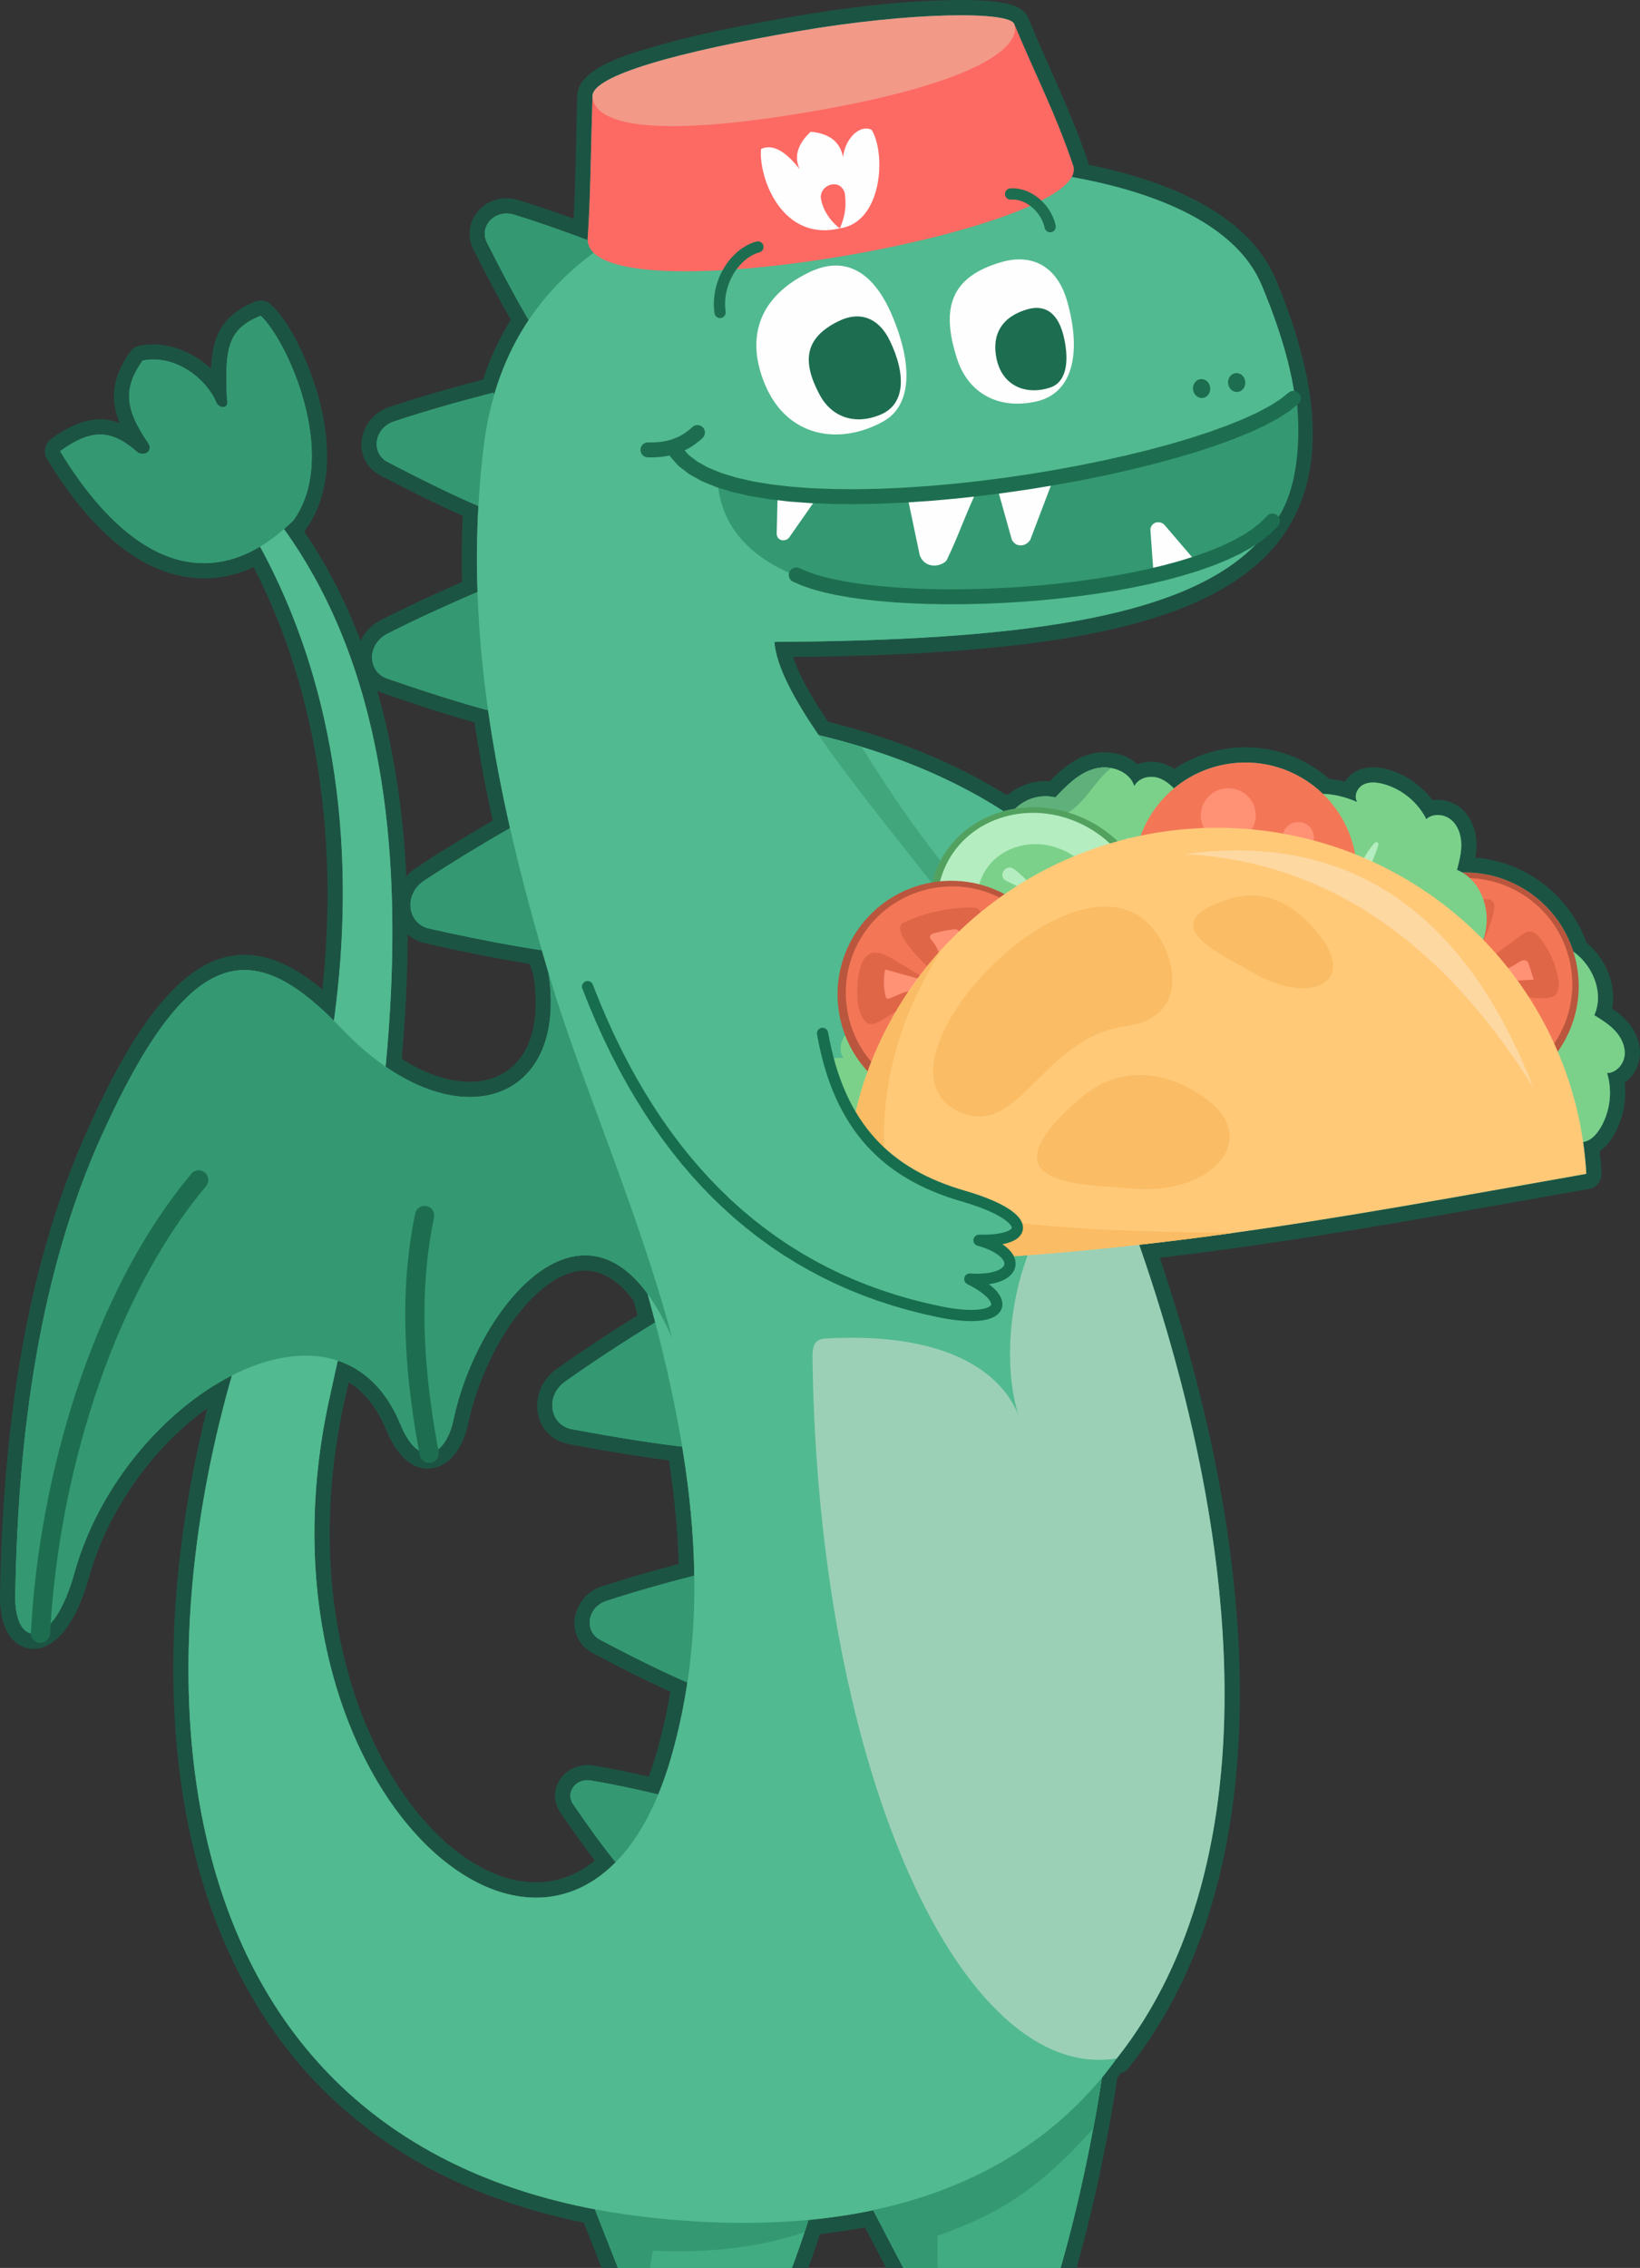 <svg width="272" height="376" viewBox="0 0 272 376" fill="none" xmlns="http://www.w3.org/2000/svg">
<rect x="0" y="0" width="272" height="376" fill="#333333" stroke="none"/>
<g clip-path="url(#clip0_37_453)">
<path fill-rule="evenodd" clip-rule="evenodd" d="M192.359 208.528C200.366 232.365 206.047 258.439 205.608 283.578C205.241 304.531 200.48 326.112 187.207 342.84C186.849 343.292 186.403 343.583 185.859 343.719C185.674 343.969 185.488 344.219 185.298 344.466C185.295 344.572 185.285 344.678 185.269 344.786L185.146 345.583C185.142 345.606 185.138 345.626 185.134 345.65L185.018 346.389C185.015 346.406 185.013 346.421 185.01 346.438L184.709 348.279L184.433 349.894L184.316 350.563L184.182 351.319L184.033 352.137L183.878 352.982L183.802 353.386C182.527 360.182 181.015 366.983 179.198 373.656C178.285 377.007 177.23 380.757 175.924 384.2C178.818 384.625 181.812 385.741 183.941 387.201C188.753 390.499 189.367 395.427 185.372 399.813C184.868 400.366 184.222 400.648 183.474 400.64C176.051 400.569 168.626 400.478 161.202 400.398C160.244 400.387 159.427 399.886 158.984 399.037L143.462 369.279C140.992 369.749 138.499 370.11 135.999 370.385L135.881 370.752C135.873 370.775 135.868 370.793 135.861 370.816L135.84 370.878C134.298 375.564 132.521 380.256 130.388 384.737C133.899 385.424 137.757 386.614 139.934 388.953C142.908 392.148 141.988 396.161 140.109 399.664C139.649 400.524 138.801 401.019 137.826 400.999C128.908 400.821 119.991 400.637 111.074 400.456C110.029 400.434 109.15 399.822 108.767 398.851L96.823 368.495C30.266 354.987 20.077 290.001 34.372 233.488C25.07 240.142 17.725 250.844 14.774 261.492C13.692 265.398 11.17 272.158 6.658 273.233C4.451 273.758 2.483 272.72 1.34 270.819C0.232 268.977 -0.034 266.552 0.002 264.444C0.442 238.51 3.771 211.06 14.555 187.226C18.537 178.429 25.93 163.079 35.583 159.265C42.263 156.625 48.388 159.787 53.465 164.029C55.994 140.212 53.078 115.486 42.075 94.037C36.653 96.511 30.936 96.56 25.292 93.923C17.832 90.44 11.988 82.995 7.809 76.125C7.122 74.996 7.416 73.537 8.487 72.761C12.664 69.736 16.179 68.745 19.831 70.125C18.276 66.287 18.512 62.648 21.591 58.322C21.977 57.778 22.495 57.442 23.149 57.309C27.321 56.458 31.864 58.156 35.007 61.138C35.171 56.242 36.524 52.331 42.278 50.009C43.198 49.638 44.185 49.812 44.922 50.476C48.555 53.747 51.664 61.452 52.904 66.069C54.803 73.131 55.195 81.493 50.755 87.715C50.666 87.839 50.581 87.94 50.472 88.047C50.462 88.057 50.451 88.068 50.44 88.078C54.312 93.793 57.395 99.894 59.818 106.255C60.488 104.777 61.691 103.471 63.394 102.673C67.732 100.476 72.165 98.443 76.627 96.505C76.541 92.843 76.576 89.178 76.738 85.518C72.092 83.452 67.52 81.147 63.024 78.791C63.004 78.78 62.987 78.771 62.967 78.759C58.046 76.016 59.461 68.989 64.837 67.385C69.858 65.717 74.975 64.272 80.097 62.94C81.255 59.458 82.787 56.128 84.718 53.006C82.505 49.158 80.442 45.205 78.451 41.244C78.441 41.223 78.432 41.206 78.422 41.185C77.369 38.944 77.868 36.365 79.624 34.645C81.412 32.892 83.987 32.468 86.317 33.272C89.279 34.192 92.219 35.2 95.136 36.259C95.511 29.54 95.519 22.709 95.734 16.001C95.641 11.479 103.819 9.134 107.142 8.125C115.032 5.727 123.578 4.115 131.703 2.721C139.988 1.299 148.678 0.236 157.089 0.033C159.777 -0.031 162.646 -0.031 165.315 0.31C167.222 0.554 169.805 1.034 170.575 3.073C173.864 10.979 177.596 18.461 180.375 26.604C180.454 26.838 180.514 27.073 180.555 27.309C192.24 29.692 206.799 34.815 211.613 46.359C217.734 61.035 222.476 80.249 209.373 92.746C201.624 100.135 189.51 103.507 179.242 105.384C171.74 106.756 164.075 107.534 156.469 108.048C148.179 108.607 139.855 108.848 131.543 108.929C132.726 112.561 135.402 116.796 137.331 119.661L138.223 119.886L139.129 120.121C139.146 120.125 139.16 120.129 139.177 120.134L140.263 120.426C140.606 120.518 140.949 120.615 141.292 120.713L142.745 121.134L142.883 121.176C142.914 121.184 142.939 121.192 142.97 121.201L143.633 121.401C151.769 123.899 159.659 127.265 166.884 131.78C167.001 131.755 167.118 131.731 167.236 131.708L167.363 131.602C167.378 131.591 167.39 131.581 167.403 131.571L167.614 131.409L167.714 131.335C167.727 131.326 167.737 131.318 167.75 131.309L167.945 131.172C167.962 131.16 167.977 131.15 167.995 131.139L168.205 131L168.31 130.934C168.324 130.926 168.336 130.919 168.349 130.911L168.458 130.846L168.703 130.706L168.83 130.636L169.064 130.515C169.079 130.507 169.094 130.5 169.109 130.492L169.32 130.392C169.334 130.385 169.347 130.379 169.361 130.373L169.603 130.267L169.735 130.212L169.869 130.159L170.003 130.107L170.247 130.02C170.263 130.015 170.277 130.011 170.293 130.005L170.518 129.932C170.534 129.926 170.549 129.923 170.565 129.917L170.813 129.846L170.954 129.808L171.092 129.774L171.366 129.711L171.509 129.682L171.784 129.631L171.902 129.612C171.917 129.609 171.93 129.607 171.945 129.605L172.21 129.568L172.351 129.551L172.497 129.536L172.778 129.513L173.061 129.499L173.208 129.494L173.354 129.493L173.638 129.495L173.9 129.505C173.918 129.506 173.933 129.507 173.951 129.508L174.11 129.52C176.004 127.57 178.048 125.809 180.75 125.047L180.88 125.009C180.919 124.999 180.953 124.991 180.992 124.981L181.255 124.918C181.274 124.914 181.29 124.91 181.309 124.906L181.484 124.871L181.587 124.852C181.604 124.849 181.618 124.847 181.635 124.844L181.896 124.803C184.292 124.455 186.888 125.119 188.664 126.7C189.982 126.182 191.503 126.129 192.872 126.567C193.557 126.786 194.186 127.1 194.77 127.488C197.236 125.821 200.03 124.7 202.987 124.193C209.292 123.112 215.695 124.952 220.457 129.147C221.335 129.225 222.203 129.382 223.056 129.602C223.495 128.898 224.112 128.296 224.859 127.891C226.477 127.012 228.316 127.07 230.044 127.532C233.044 128.334 235.725 130.183 237.572 132.663C239.196 132.416 240.937 132.878 242.236 133.938C243.98 135.36 244.819 137.575 244.882 139.78C244.906 140.597 244.831 141.395 244.699 142.184C252.981 142.857 260.261 148.361 263.099 156.25C263.135 156.28 263.171 156.31 263.206 156.34C266.289 158.945 268.135 163.235 267.389 167.22C268.267 167.822 269.095 168.482 269.826 169.295C271.301 170.934 272.223 173.118 271.943 175.35C271.734 177.014 270.794 178.549 269.446 179.488C269.819 182.557 269.155 185.748 267.538 188.391C266.949 189.356 266.217 190.234 265.308 190.872C265.445 192.069 265.547 193.27 265.615 194.474C265.687 195.761 264.796 196.884 263.527 197.109C244.037 200.557 224.539 204.163 204.933 206.905C200.745 207.491 196.552 208.038 192.351 208.532L192.359 208.528ZM62.578 114.555C65.419 124.466 66.879 134.852 67.396 145.28C67.9 144.697 68.51 144.173 69.223 143.734C73.304 141.039 77.493 138.491 81.721 136.031C80.534 130.645 79.509 125.223 78.692 119.768C73.498 118.313 68.345 116.613 63.257 114.843C63.235 114.835 63.217 114.828 63.195 114.82C62.981 114.74 62.775 114.65 62.578 114.555H62.578ZM67.619 154.909C67.604 161.88 67.228 168.809 66.623 175.57C79.598 183.724 91.055 178.473 88.473 161.773C88.278 161.118 88.085 160.461 87.893 159.805C82.067 158.884 76.255 157.68 70.508 156.394C70.485 156.389 70.466 156.385 70.444 156.379C69.303 156.092 68.361 155.577 67.62 154.908L67.619 154.909ZM166.742 132.154C166.743 132.153 166.745 132.151 166.747 132.15L166.742 132.154ZM166.765 132.133C166.765 132.132 166.766 132.131 166.767 132.13L166.765 132.133ZM92.524 226.813C96.828 223.757 101.265 220.864 105.747 218.069C105.53 217.257 105.311 216.446 105.089 215.635C100.607 209.731 95.508 209.001 89.742 213.867C83.724 218.946 79.311 228.234 77.693 235.885C77.056 238.893 75.38 242.576 72.072 243.343C68.03 244.28 65.395 240.323 64.079 237.129C62.736 233.867 60.742 230.979 57.82 229.189C57.601 230.189 57.381 231.19 57.157 232.19C54.357 244.754 53.791 257.888 56.167 270.57C58.005 280.379 61.708 290.317 67.624 298.42C71.727 304.039 77.636 309.65 84.536 311.483C89.8 312.882 94.614 311.745 98.652 308.462C96.651 305.856 94.748 303.158 92.897 300.455C92.885 300.436 92.874 300.42 92.861 300.401C90.326 296.483 94.041 291.827 98.601 292.732C101.617 293.24 104.621 293.861 107.607 294.541C108.126 293.125 108.586 291.687 108.995 290.236C109.902 287.021 110.628 283.76 111.188 280.469C106.806 278.49 102.492 276.291 98.252 274.045C98.232 274.034 98.215 274.025 98.195 274.014C93.41 271.319 94.807 264.472 100.054 262.93C104.178 261.579 108.367 260.388 112.568 259.286C112.391 253.537 111.812 247.805 110.94 242.12C105.349 241.406 99.766 240.444 94.235 239.402C94.212 239.399 94.193 239.394 94.171 239.39C88.102 238.085 87.374 230.23 92.523 226.814L92.524 226.813Z" fill="#1C5444"/>
<path fill-rule="evenodd" clip-rule="evenodd" d="M188.946 206.371C194.178 205.789 199.392 205.131 204.589 204.394H204.588C223.131 201.811 241.481 198.436 263.093 194.613C262.993 192.831 262.814 191.066 262.561 189.322C262.671 189.31 262.779 189.29 262.884 189.261C263.98 188.965 264.792 188.038 265.384 187.069C267.039 184.361 267.47 180.937 266.539 177.903C268.022 177.876 269.251 176.502 269.436 175.032C269.62 173.561 268.94 172.087 267.948 170.984C266.957 169.882 265.675 169.089 264.413 168.31C265.966 164.912 264.431 160.68 261.576 158.27C261.372 158.097 261.163 157.932 260.949 157.775C258.422 149.811 250.86 144.435 242.513 144.648C242.236 144.487 241.946 144.344 241.643 144.223C242.02 142.789 242.399 141.331 242.356 139.849C242.313 138.368 241.788 136.831 240.638 135.894C239.49 134.956 237.651 134.809 236.559 135.812C235.139 132.973 232.462 130.792 229.395 129.974C228.297 129.681 227.071 129.569 226.072 130.111C225.074 130.652 224.489 132.042 225.127 132.982C223.317 132.207 221.375 131.655 219.414 131.62C215.319 127.668 209.461 125.649 203.419 126.684C200.081 127.257 197.109 128.689 194.686 130.715C193.951 129.945 193.108 129.295 192.105 128.974C190.648 128.508 188.797 128.974 188.127 130.349C187.42 128.046 184.684 126.961 182.265 127.304L182.221 127.311L182.176 127.318L182.133 127.325L182.088 127.332L182.06 127.337L182.045 127.34H182.043L181.958 127.355L181.936 127.36L181.915 127.364L181.871 127.373L181.828 127.382L181.812 127.386L181.786 127.392L181.743 127.402L181.7 127.412L181.689 127.415L181.657 127.423L181.615 127.434L181.572 127.445L181.567 127.445L181.53 127.455L181.487 127.467L181.445 127.479C178.862 128.232 176.877 130.252 175.043 132.217L174.941 132.192L174.838 132.169L174.734 132.148L174.631 132.129L174.527 132.111L174.423 132.095L174.318 132.08L174.214 132.068L174.109 132.057L174.004 132.048L173.899 132.04L173.794 132.033L173.689 132.029L173.583 132.026L173.477 132.025H173.371L173.267 132.026L173.161 132.029L173.055 132.033L172.95 132.04L172.845 132.048L172.74 132.057L172.635 132.067L172.53 132.079L172.425 132.092L172.321 132.108L172.217 132.124L172.113 132.142L172.009 132.162L171.906 132.183L171.803 132.207L171.7 132.231L171.598 132.257L171.496 132.284L171.394 132.313L171.293 132.343L171.192 132.374L171.091 132.407L170.991 132.441L170.891 132.477L170.793 132.515L170.695 132.554L170.598 132.595L170.501 132.636L170.405 132.68L170.31 132.725L170.215 132.771L170.121 132.818L170.028 132.867L169.935 132.917L169.842 132.969L169.751 133.022L169.661 133.076L169.571 133.132L169.482 133.189L169.395 133.247L169.308 133.307L169.222 133.368L169.137 133.431L169.053 133.495L168.97 133.56L168.888 133.627L168.808 133.695L168.728 133.764L168.723 133.769L168.717 133.773L168.712 133.778L168.706 133.782L168.701 133.787L168.696 133.791L168.69 133.796L168.685 133.8L168.679 133.805L168.669 133.814L168.664 133.819L168.658 133.823L168.653 133.828L168.648 133.832L168.647 133.833L168.642 133.837L168.637 133.841L168.631 133.846L168.626 133.85L168.62 133.855L168.615 133.859L168.61 133.864L168.604 133.868L168.579 133.892L168.573 133.896L168.568 133.901L168.566 133.903L168.563 133.905L168.557 133.91L168.547 133.919L168.542 133.924L168.536 133.929L168.531 133.933L168.522 133.942L168.516 133.947L168.511 133.951L168.506 133.956L168.501 133.961L168.496 133.966L168.49 133.97L168.488 133.973L168.486 133.976L168.48 133.98L168.476 133.985L168.47 133.99L168.465 133.995L168.46 134L168.455 134.005L168.45 134.009L168.445 134.015L168.44 134.019L168.435 134.025L168.43 134.029L168.425 134.035L168.42 134.039L168.415 134.044L168.412 134.048L168.41 134.049L168.405 134.054L168.395 134.064C167.73 134.17 167.073 134.311 166.43 134.486C159.557 130.061 151.701 126.505 142.885 123.814L142.776 123.781L142.749 123.773L142.667 123.749L142.233 123.618L142.225 123.616L142.016 123.553L141.907 123.521L141.797 123.489L141.699 123.46L141.688 123.458L141.579 123.426L141.171 123.308L141.141 123.299L140.702 123.173L140.642 123.156L140.592 123.141C140.262 123.047 139.931 122.955 139.598 122.864L139.575 122.857L139.487 122.833L139.375 122.802L139.153 122.742L139.042 122.712L139.039 122.711L138.929 122.682L138.818 122.652L138.707 122.622L138.596 122.593L138.501 122.567L138.484 122.563L137.961 122.426L137.924 122.416L137.586 122.33L137.473 122.301L137.417 122.286L137.361 122.272L137.022 122.186L136.909 122.157L136.872 122.148L136.795 122.129L136.341 122.017L136.324 122.013L136.227 121.99L136.113 121.962L135.774 121.879C131.545 115.689 128.734 110.394 128.428 106.414C169.159 106.198 195.57 102.393 207.616 90.906C219.846 79.243 214.974 61.008 209.268 47.325C205.055 37.222 191.874 31.885 177.725 29.338C178.085 28.686 178.185 28.043 177.97 27.414C174.878 18.352 171.873 12.808 168.206 3.984C167.499 1.862 151.438 1.894 132.124 5.209C112.809 8.524 98.053 12.516 98.26 15.991C97.962 25.268 97.917 33.306 97.464 39.413C97.454 39.554 97.466 39.686 97.473 39.819C93.062 38.158 89.077 36.775 85.518 35.67C82.178 34.491 79.456 37.44 80.709 40.101C83.27 45.2 85.594 49.521 87.68 53.065C85.26 56.685 83.323 60.787 81.966 65.429L81.824 65.101C75.598 66.701 70.186 68.266 65.589 69.795C62.004 70.836 61.487 75.033 64.195 76.543C70.077 79.626 75.129 82.076 79.348 83.894C79.083 88.685 79.042 93.435 79.202 98.142C73.603 100.545 68.701 102.813 64.495 104.945C60.797 106.645 60.915 111.254 64.08 112.446C70.614 114.718 76.238 116.489 80.951 117.76C81.884 124.342 83.127 130.848 84.59 137.285C79.263 140.352 74.59 143.211 70.575 145.864C66.837 148.131 67.529 153.034 71.052 153.918C78.378 155.558 84.65 156.767 89.865 157.543C90.559 159.943 91.27 162.332 91.993 164.715C91.617 163.516 91.264 162.35 90.942 161.218C93.997 180.421 79.641 187.651 63.952 176.843C67.087 143.822 64.307 111.683 47.094 87.714C47.626 87.25 48.156 86.761 48.684 86.24C56.359 75.484 47.54 56.243 43.219 52.352C37.879 54.507 37.213 57.567 37.644 66.225C38.122 67.721 36.359 67.929 35.831 66.638C34.365 63.055 29.217 58.649 23.647 59.785C20.215 64.607 20.91 68.097 24.622 73.522C25.323 74.547 24.258 75.743 22.874 75.033C18.657 71.334 15.419 70.857 9.966 74.807C20.44 92.027 32.147 97.167 43.127 90.62C56.042 114.317 59.112 142.091 55.374 169.229C41.842 155.753 31.432 156.052 16.856 188.265C6.605 210.92 2.986 237.54 2.527 264.483C2.373 273.575 8.846 273.37 12.326 260.812C16.37 246.221 27.267 233.718 38.461 228.029C22.312 284.222 29.631 353.151 98.665 366.274L98.672 366.289H98.671L105.088 382.594L111.118 397.92C124.03 398.182 137.869 398.463 137.869 398.463C141.464 391.761 138.584 388.321 126.574 386.677C128.518 382.995 130.939 377.662 133.427 370.082L133.437 370.05L133.447 370.019L133.448 370.014L133.457 369.988L133.467 369.956L133.487 369.894L133.496 369.862L133.506 369.831L133.516 369.799L133.526 369.767L133.598 369.548L133.608 369.516L133.7 369.231V369.23L133.71 369.199L133.935 368.494L133.945 368.461L133.954 368.431L133.955 368.429L133.965 368.396L134.026 368.201L134.036 368.168L134.046 368.136L134.056 368.103L134.066 368.071L134.076 368.038L134.08 368.026C137.84 367.669 141.428 367.139 144.816 366.412L158.496 392.639V392.638L161.219 397.857C179.239 398.052 183.489 398.1 183.489 398.1C190.266 390.657 177.854 385.847 172.137 386.619C174.892 380.851 178.615 367.258 181.301 352.909L181.302 352.909L181.376 352.511L181.382 352.476L181.53 351.669L181.547 351.582L181.677 350.862L181.691 350.784L181.81 350.118L181.821 350.054L181.833 349.986L181.927 349.452L181.95 349.319L181.963 349.245L181.973 349.186L182.087 348.52L182.101 348.436L182.109 348.387L182.199 347.854L182.221 347.721L182.237 347.627L182.243 347.589L182.266 347.456L182.287 347.323L182.31 347.19L182.332 347.057L182.353 346.924L182.371 346.82L182.375 346.791L182.397 346.658L182.419 346.526L182.483 346.126L182.501 346.012L182.505 345.993L182.525 345.86L182.589 345.461L182.609 345.328L182.628 345.204L182.63 345.195L182.651 345.062L182.733 344.531L182.754 344.398C182.37 344.622 181.978 344.842 181.582 345.056C182.576 343.865 183.52 342.632 184.426 341.368C184.688 341.337 184.949 341.309 185.211 341.267C208.639 311.74 208.147 261.804 188.934 206.371H188.946ZM107.405 214.506C107.841 216.084 108.263 217.658 108.672 219.232C103.032 222.716 98.126 225.939 93.955 228.902C90.308 231.289 91.162 236.153 94.705 236.914C101.858 238.262 108.005 239.237 113.143 239.839C114.325 247.009 115.045 254.136 115.147 261.232C109.69 262.631 104.908 264.003 100.804 265.348C97.364 266.332 96.851 270.35 99.441 271.808C105.096 274.804 109.948 277.183 113.999 278.944C113.399 282.943 112.56 286.934 111.436 290.922C110.762 293.313 110.003 295.5 109.172 297.503C105.031 296.521 101.354 295.76 98.142 295.22C95.522 294.676 93.782 297.159 94.99 299.025C97.67 302.942 100.038 306.181 102.095 308.746C80.772 330.386 41.846 289.251 54.686 231.638C55.134 229.631 55.576 227.61 56.012 225.578C60.367 227.014 64.045 230.391 66.423 236.164C69.53 243.707 73.927 241.452 75.215 235.359C78.979 217.558 95.104 197.637 107.406 214.505L107.405 214.506Z" fill="#42A67D"/>
<path fill-rule="evenodd" clip-rule="evenodd" d="M184.809 179.451C186.283 188.264 182.12 188.767 177.159 177.912C171.768 166.116 163.008 159.242 147.058 158.799C121.823 155.38 112.794 122.976 133.709 121.406C165.144 128.435 186.049 144.958 195.594 171.278C199.234 181.313 195.744 183.83 190.948 177.004C192.672 184.986 187.981 186.559 184.809 179.452V179.451Z" fill="#52BA90"/>
<path fill-rule="evenodd" clip-rule="evenodd" d="M100.638 41.031C99.467 46.694 95.51 51.307 88.769 54.873C86.415 51.027 83.731 46.105 80.718 40.107C79.465 37.446 82.187 34.498 85.527 35.676C89.916 37.039 94.953 38.824 100.638 41.032V41.031Z" fill="#349972"/>
<path fill-rule="evenodd" clip-rule="evenodd" d="M130.409 25.175C127.306 28.321 122.852 29.64 117.048 29.132C117.135 25.689 117.457 21.419 118.015 16.322C118.316 14.095 121.286 13.332 122.94 15.473C125.19 18.167 127.679 21.401 130.41 25.175H130.409Z" fill="#349972"/>
<path fill-rule="evenodd" clip-rule="evenodd" d="M81.833 65.106C84.312 70.675 83.761 77.056 80.18 84.25C75.799 82.402 70.474 79.835 64.204 76.549C61.496 75.039 62.013 70.842 65.598 69.801C70.195 68.272 75.607 66.708 81.833 65.107V65.106Z" fill="#349972"/>
<path fill-rule="evenodd" clip-rule="evenodd" d="M81.254 97.277C84.824 102.884 85.258 109.853 82.556 118.185C77.534 116.897 71.378 114.986 64.089 112.451C60.924 111.258 60.806 106.65 64.504 104.95C69.214 102.562 74.798 100.004 81.254 97.276V97.277Z" fill="#349972"/>
<path fill-rule="evenodd" clip-rule="evenodd" d="M87.513 135.628C92.01 141.172 93.329 148.555 91.47 157.776C85.953 157.018 79.15 155.733 71.061 153.923C67.538 153.039 66.846 148.136 70.583 145.869C75.316 142.742 80.959 139.329 87.514 135.627L87.513 135.628Z" fill="#349972"/>
<path fill-rule="evenodd" clip-rule="evenodd" d="M110.483 218.12C115.154 223.494 116.72 230.808 115.179 240.064C109.653 239.495 102.829 238.445 94.705 236.915C91.162 236.153 90.308 231.289 93.955 228.903C98.567 225.627 104.076 222.033 110.483 218.121V218.12Z" fill="#349972"/>
<path fill-rule="evenodd" clip-rule="evenodd" d="M116.376 260.92C118.728 266.265 118.174 272.376 114.714 279.252C110.524 277.464 105.432 274.982 99.441 271.808C96.85 270.35 97.364 266.332 100.804 265.348C105.214 263.902 110.405 262.426 116.377 260.919L116.376 260.92Z" fill="#349972"/>
<path fill-rule="evenodd" clip-rule="evenodd" d="M109.999 297.701C109.696 302.059 107.202 305.915 102.516 309.267C100.363 306.625 97.854 303.211 94.99 299.025C93.782 297.16 95.521 294.676 98.142 295.22C101.567 295.796 105.518 296.623 110 297.701H109.999Z" fill="#349972"/>
<path fill-rule="evenodd" clip-rule="evenodd" d="M126.583 386.682C129.763 380.661 134.216 370.226 138.159 352.749C126.729 353.743 105.238 352.758 93.355 352.758L111.127 397.924C124.04 398.186 137.879 398.467 137.879 398.467C141.474 391.765 138.594 388.325 126.584 386.681L126.583 386.682Z" fill="#41AC81"/>
<path fill-rule="evenodd" clip-rule="evenodd" d="M139.132 355.5L161.232 397.866C179.251 398.062 183.501 398.109 183.501 398.109C190.279 390.666 177.866 385.856 172.15 386.628C175.447 379.723 180.135 361.605 182.766 344.399C171.272 351.099 154.341 353.698 139.133 355.5H139.132Z" fill="#41AC81"/>
<path fill-rule="evenodd" clip-rule="evenodd" d="M80.214 74.106C70.323 155.119 130.421 223.585 111.434 290.922C96.312 344.558 39.555 299.528 54.685 231.639C67.973 172.015 77.182 101.161 25.787 67.4C63.525 105.253 63.157 163.113 44.526 210.231C20.452 271.112 22.218 359.054 109.132 367.796C147.024 371.608 171.492 360.436 185.221 341.267C211.06 305.193 200.778 240.558 183.789 192.49C172.567 160.736 129.683 122.661 128.437 106.42C169.168 106.204 195.579 102.4 207.625 90.912C219.855 79.249 214.983 61.014 209.277 47.331C201.386 28.408 162.038 26.204 143.791 27.739C113.637 30.277 84.279 40.797 80.213 74.105L80.214 74.106Z" fill="#52BA90"/>
<path fill-rule="evenodd" clip-rule="evenodd" d="M183.79 192.49C207.915 253.39 210.591 309.294 185.222 341.267C159.649 345.442 135.768 294.081 134.764 225.696C134.733 223.513 134.764 221.983 137.05 221.9C167.435 220.274 169.292 236.588 169.345 235.918C164.398 222.587 169.571 198.135 183.789 192.49H183.79Z" fill="#9BD0B7"/>
<path fill-rule="evenodd" clip-rule="evenodd" d="M97.473 39.42C96.446 53.282 181.637 38.141 177.98 27.421C174.889 18.359 171.884 12.815 168.217 3.991C168.217 3.991 144.901 7.994 98.27 15.997C97.972 25.274 97.927 33.312 97.474 39.42H97.473Z" fill="#FD6963"/>
<path fill-rule="evenodd" clip-rule="evenodd" d="M132.134 5.215C151.449 1.9 167.511 1.869 168.216 3.991C169.412 7.585 162.699 13.668 134.711 18.471C106.724 23.274 98.521 20.224 98.269 15.997C98.063 12.522 112.819 8.531 132.133 5.215H132.134Z" fill="#F29988"/>
<path fill-rule="evenodd" clip-rule="evenodd" d="M136.13 32.735C136.458 35.28 138.359 37.208 139.284 37.859C129.85 40.121 125.83 29.729 126.21 24.704C128.068 23.827 130.21 24.946 132.634 28.06C131.652 25.982 132.259 23.91 134.452 21.843C137.551 22.116 139.342 23.518 139.826 26.047C140.196 22.717 142.841 20.537 144.586 21.549C146.999 25.632 146.291 36.902 139.284 37.86C140.438 35.279 140.281 33.518 140.111 32.015C139.338 29.495 136.091 30.552 136.129 32.736L136.13 32.735Z" fill="#FEFEFE"/>
<path fill-rule="evenodd" clip-rule="evenodd" d="M43.228 52.357C47.55 56.248 56.368 75.488 48.693 86.245C36.195 98.579 22.239 94.974 9.974 74.81C15.427 70.861 18.665 71.338 22.882 75.036C24.266 75.746 25.331 74.551 24.631 73.526C20.918 68.1 20.223 64.61 23.655 59.788C29.224 58.653 34.373 63.058 35.839 66.641C36.368 67.933 38.131 67.724 37.652 66.228C37.221 57.57 37.887 54.511 43.227 52.356L43.228 52.357Z" fill="#349972"/>
<path fill-rule="evenodd" clip-rule="evenodd" d="M108.282 373.141C117.619 373.595 126.004 372.577 133.436 370.086C133.654 369.423 133.872 368.743 134.091 368.045C126.53 368.762 118.228 368.711 109.133 367.796C105.502 367.43 102.019 366.927 98.682 366.294L109.634 394.124C107.469 385.995 107.019 379 108.283 373.141H108.282Z" fill="#349972"/>
<path fill-rule="evenodd" clip-rule="evenodd" d="M155.508 370.661C165.616 367.101 172.236 363.022 181.315 352.918C181.844 350.088 182.32 347.319 182.752 344.486C173.835 355.165 161.454 362.877 144.829 366.418L158.511 392.646C155.373 381.861 155.388 375.36 155.508 370.661Z" fill="#349972"/>
<path d="M199.472 65.978C200.258 65.888 200.814 65.115 200.714 64.251C200.615 63.388 199.897 62.761 199.111 62.852C198.326 62.942 197.77 63.716 197.869 64.579C197.969 65.442 198.687 66.069 199.472 65.978Z" fill="#1D6E50"/>
<path d="M205.29 64.984C206.076 64.894 206.632 64.12 206.532 63.257C206.433 62.394 205.715 61.767 204.93 61.857C204.144 61.948 203.588 62.721 203.688 63.585C203.787 64.448 204.505 65.075 205.29 64.984Z" fill="#1D6E50"/>
<path fill-rule="evenodd" clip-rule="evenodd" d="M119.001 79.454C137.256 87.226 202.687 77.801 215.03 66.047C215.724 72.167 215.48 81.087 211.549 86.457C201.879 96.66 170.303 100.541 146.36 98.578C134.162 97.578 119.712 92.978 119 79.454H119.001Z" fill="#349972"/>
<path fill-rule="evenodd" clip-rule="evenodd" d="M157.129 92.617C156.852 93.705 153.601 94.757 152.545 92.066L150.442 82.037L162.011 81.387C160.186 85.122 158.952 88.882 157.13 92.617H157.129Z" fill="#FEFEFE"/>
<path fill-rule="evenodd" clip-rule="evenodd" d="M170.888 89.459C170.307 90.529 168.6 90.941 167.814 89.477L165.333 80.629L174.607 79.693L170.887 89.459H170.888Z" fill="#FEFEFE"/>
<path fill-rule="evenodd" clip-rule="evenodd" d="M130.951 89.018C130.449 89.884 128.794 89.813 128.819 88.391L128.979 81.836L135.885 81.961L130.952 89.017L130.951 89.018Z" fill="#FEFEFE"/>
<path d="M114.825 70.804C115.325 70.336 116.112 70.362 116.581 70.862C117.049 71.362 117.023 72.148 116.523 72.617L114.826 70.804H114.825ZM107.44 75.829L107.487 73.348L107.734 73.351H107.978L108.224 73.347L108.466 73.339L108.708 73.327L108.951 73.312L109.189 73.292L109.428 73.267L109.665 73.239L109.9 73.204L110.136 73.165L110.369 73.121L110.6 73.071L110.832 73.016L111.061 72.956L111.289 72.888L111.516 72.815L111.742 72.735L111.968 72.649L112.191 72.556L112.414 72.456L112.637 72.348L112.859 72.233L113.079 72.11L113.299 71.978L113.518 71.838L113.738 71.69L113.956 71.533L114.175 71.366L114.393 71.189L114.61 71.002L114.827 70.805L116.524 72.618L116.256 72.861L115.985 73.093L115.712 73.314L115.438 73.525L115.162 73.725L114.883 73.914L114.602 74.093L114.319 74.261L114.035 74.419L113.751 74.567L113.465 74.706L113.177 74.835L112.888 74.955L112.599 75.065L112.31 75.167L112.021 75.26L111.731 75.346L111.441 75.424L111.152 75.494L110.863 75.556L110.573 75.611L110.285 75.659L109.996 75.701L109.71 75.736L109.423 75.766L109.135 75.789L108.851 75.807L108.567 75.822L108.284 75.83L108.003 75.834H107.722L107.442 75.831L107.44 75.829ZM107.44 75.829C106.755 75.816 106.209 75.25 106.223 74.565C106.236 73.88 106.803 73.335 107.487 73.349L107.44 75.83V75.829Z" fill="#1D6E50"/>
<path d="M111.133 75.674C110.735 75.116 110.866 74.34 111.424 73.943C111.982 73.545 112.758 73.676 113.156 74.234L111.134 75.674H111.133ZM213.668 65.134L215.344 66.966L213.783 68.21L211.895 69.412L209.699 70.584L207.212 71.73L204.454 72.848L201.447 73.936L198.212 74.991L194.771 76.009L191.149 76.983L187.368 77.911L183.45 78.788L179.42 79.608L175.301 80.365L171.117 81.056L166.892 81.675L162.648 82.216L158.41 82.677L154.201 83.049L150.044 83.328L145.963 83.51L141.982 83.588L138.123 83.558L134.41 83.413L130.864 83.148L127.509 82.758L124.365 82.234L121.454 81.569L118.796 80.754L116.41 79.776L114.318 78.618L112.546 77.258L111.135 75.674L113.157 74.234L114.228 75.433L115.671 76.538L117.477 77.536L119.626 78.417L122.09 79.171L124.843 79.8L127.854 80.301L131.099 80.679L134.549 80.937L138.18 81.078L141.965 81.108L145.882 81.031L149.904 80.852L154.006 80.576L158.165 80.208L162.355 79.754L166.553 79.218L170.734 78.605L174.874 77.921L178.947 77.172L182.93 76.361L186.8 75.495L190.53 74.58L194.097 73.62L197.475 72.621L200.639 71.589L203.566 70.53L206.228 69.45L208.598 68.359L210.647 67.266L212.347 66.183L213.668 65.133V65.134ZM213.668 65.134C214.174 64.672 214.959 64.706 215.422 65.212C215.885 65.718 215.85 66.503 215.344 66.966L213.668 65.134Z" fill="#1D6E50"/>
<path fill-rule="evenodd" clip-rule="evenodd" d="M193.065 86.951C192.353 86.316 190.985 86.463 190.794 87.751L191.309 94.935L198.398 93.168L193.065 86.951Z" fill="#FEFEFE"/>
<path d="M131.513 96.435C130.899 96.13 130.648 95.385 130.954 94.772C131.259 94.158 132.005 93.908 132.618 94.213L131.513 96.436V96.435ZM210.108 85.566L211.985 87.191L210.696 88.492L209.182 89.701L207.461 90.828L205.547 91.88L203.454 92.861L201.197 93.775L198.787 94.625L196.239 95.411L193.568 96.136L190.786 96.799L187.91 97.402L184.953 97.945L181.93 98.429L178.855 98.854L175.745 99.219L172.613 99.526L169.473 99.774L166.342 99.964L163.234 100.095L160.163 100.168L157.145 100.182L154.195 100.139L151.326 100.038L148.554 99.879L145.892 99.661L143.357 99.385L140.96 99.05L138.717 98.655L136.639 98.199L134.739 97.681L133.028 97.095L131.515 96.435L132.62 94.213L133.922 94.779L135.465 95.307L137.229 95.789L139.195 96.22L141.345 96.598L143.661 96.921L146.126 97.19L148.725 97.402L151.44 97.558L154.255 97.658L157.156 97.701L160.126 97.686L163.15 97.615L166.214 97.485L169.3 97.298L172.393 97.054L175.478 96.752L178.539 96.394L181.563 95.976L184.531 95.501L187.43 94.968L190.242 94.378L192.954 93.731L195.547 93.028L198.008 92.268L200.318 91.454L202.463 90.586L204.424 89.667L206.185 88.7L207.729 87.689L209.041 86.642L210.109 85.566H210.108ZM210.108 85.566C210.557 85.048 211.342 84.992 211.859 85.442C212.377 85.89 212.433 86.674 211.984 87.191L210.107 85.566H210.108Z" fill="#1D6E50"/>
<path fill-rule="evenodd" clip-rule="evenodd" d="M171.937 66.545C165.571 68.011 160.56 65.141 158.731 59.492C155.999 51.053 157.674 45.907 166.034 43.468C171.436 41.892 175.434 44.412 177.001 49.966C179.463 58.696 177.821 65.192 171.937 66.545Z" fill="#FEFEFE"/>
<path fill-rule="evenodd" clip-rule="evenodd" d="M147.933 52.246C151.555 60.778 151.087 67.302 146.523 69.853C139.357 73.859 130.512 72.655 126.809 63.586C123.53 55.555 126.204 49 134.241 45.129C140.302 42.209 144.954 45.231 147.933 52.246Z" fill="#FEFEFE"/>
<path fill-rule="evenodd" clip-rule="evenodd" d="M176.438 55.86C177.458 60.28 176.676 63.384 174.26 64.225C170.465 65.546 166.304 64.213 165.292 59.529C164.396 55.379 166.243 52.447 170.446 51.266C173.616 50.375 175.6 52.227 176.438 55.861V55.86Z" fill="#1D6E50"/>
<path fill-rule="evenodd" clip-rule="evenodd" d="M146.072 68.731C141.782 70.549 137.906 69.155 135.92 65.413C132.954 59.824 133.492 56.003 139.061 53.253C142.659 51.476 145.781 52.75 147.57 56.458C150.383 62.285 150.037 67.051 146.072 68.731Z" fill="#1D6E50"/>
<path d="M125.949 41.84L125.462 40.044C125.959 39.91 126.47 40.203 126.605 40.699C126.738 41.195 126.445 41.706 125.949 41.84ZM118.502 51.935L118.442 51.43L118.406 50.926L118.394 50.424L118.404 49.925L118.437 49.43L118.491 48.94L118.565 48.455L118.659 47.976L118.774 47.503L118.907 47.038L119.058 46.58L119.226 46.132L119.412 45.693L119.613 45.263L119.83 44.845L120.063 44.437L120.311 44.042L120.572 43.66L120.847 43.291L121.135 42.935L121.437 42.594L121.75 42.27L122.075 41.961L122.412 41.668L122.759 41.394L123.118 41.138L123.486 40.901L123.864 40.685L124.251 40.49L124.648 40.317L125.053 40.168L125.464 40.044L125.951 41.84L125.646 41.934L125.343 42.045L125.043 42.175L124.747 42.325L124.453 42.493L124.164 42.678L123.88 42.882L123.602 43.101L123.33 43.337L123.065 43.589L122.808 43.857L122.558 44.138L122.319 44.433L122.09 44.741L121.871 45.061L121.664 45.392L121.468 45.735L121.286 46.089L121.116 46.45L120.959 46.821L120.817 47.199L120.69 47.584L120.578 47.976L120.482 48.373L120.403 48.776L120.34 49.182L120.295 49.593L120.268 50.005L120.26 50.42L120.27 50.837L120.299 51.253L120.349 51.671L118.504 51.933L118.502 51.935ZM118.502 51.935L120.346 51.673C120.418 52.182 120.065 52.654 119.555 52.726C119.046 52.799 118.574 52.445 118.502 51.936V51.935Z" fill="#1D6E50"/>
<path d="M167.696 33.096C167.184 33.143 166.73 32.767 166.683 32.255C166.636 31.743 167.012 31.29 167.524 31.243L167.696 33.096ZM175.082 37.388L173.263 37.786L173.199 37.523L173.122 37.263L173.035 37.009L172.936 36.761L172.827 36.517L172.708 36.278L172.578 36.047L172.439 35.821L172.291 35.601L172.134 35.389L171.97 35.184L171.799 34.986L171.619 34.796L171.434 34.614L171.243 34.441L171.048 34.278L170.847 34.123L170.643 33.979L170.434 33.844L170.223 33.719L170.01 33.605L169.794 33.501L169.578 33.409L169.362 33.328L169.147 33.258L168.932 33.2L168.719 33.153L168.508 33.118L168.3 33.095L168.095 33.084H167.894L167.697 33.096L167.525 31.244L167.834 31.225L168.145 31.224L168.454 31.241L168.762 31.275L169.069 31.326L169.374 31.393L169.677 31.474L169.976 31.571L170.273 31.682L170.565 31.807L170.853 31.945L171.136 32.096L171.414 32.26L171.687 32.436L171.953 32.624L172.214 32.824L172.468 33.036L172.714 33.258L172.952 33.492L173.181 33.736L173.402 33.99L173.614 34.255L173.815 34.529L174.006 34.812L174.186 35.104L174.355 35.407L174.511 35.718L174.654 36.036L174.783 36.363L174.899 36.697L174.999 37.04L175.084 37.389L175.082 37.388ZM175.082 37.388C175.191 37.89 174.873 38.387 174.371 38.496C173.869 38.605 173.371 38.287 173.262 37.786L175.081 37.388H175.082Z" fill="#1D6E50"/>
<path fill-rule="evenodd" clip-rule="evenodd" d="M111.474 221.831C105.803 200.391 95.533 177.267 90.951 161.222C94.472 183.35 74.876 189.586 56.76 170.639C42.548 155.773 31.932 154.974 16.865 188.269C6.614 210.925 2.995 237.544 2.537 264.487C2.383 273.58 8.855 273.375 12.336 260.817C20.43 231.616 55.97 210.782 66.422 236.166C69.529 243.708 73.926 241.454 75.215 235.361C79.413 215.513 98.977 193.018 111.474 221.831V221.831Z" fill="#349972"/>
<path d="M8.308 270.843C8.262 271.727 7.511 272.408 6.631 272.364C5.751 272.32 5.075 271.566 5.12 270.682L8.308 270.844V270.843ZM31.734 194.588L34.174 196.653L32.703 198.464L31.274 200.339L29.886 202.273L28.541 204.264L27.238 206.309L25.979 208.405L24.762 210.549L23.587 212.737L22.455 214.968L21.366 217.237L20.321 219.543L19.318 221.881L18.357 224.249L17.441 226.644L16.567 229.062L15.737 231.501L14.949 233.958L14.205 236.429L13.504 238.912L12.847 241.403L12.232 243.899L11.66 246.398L11.131 248.896L10.646 251.39L10.204 253.879L9.805 256.356L9.448 258.821L9.135 261.269L8.864 263.699L8.636 266.107L8.451 268.489L8.309 270.843L5.121 270.681L5.266 268.271L5.455 265.835L5.689 263.374L5.966 260.891L6.286 258.39L6.649 255.872L7.057 253.343L7.509 250.805L8.005 248.259L8.544 245.709L9.128 243.159L9.755 240.61L10.426 238.066L11.143 235.531L11.903 233.006L12.707 230.494L13.557 227.999L14.452 225.525L15.391 223.072L16.375 220.646L17.403 218.247L18.477 215.88L19.596 213.547L20.76 211.251L21.971 208.996L23.227 206.784L24.529 204.618L25.878 202.501L27.272 200.436L28.713 198.427L30.201 196.476L31.736 194.587L31.734 194.588ZM31.734 194.588C32.302 193.91 33.31 193.824 33.983 194.393C34.657 194.963 34.742 195.975 34.174 196.653L31.734 194.588Z" fill="#1D6E50"/>
<path d="M72.749 240.63C72.912 241.499 72.343 242.34 71.477 242.506C70.611 242.673 69.775 242.102 69.611 241.233L72.748 240.631L72.749 240.63ZM68.854 201.202L71.981 201.846L71.773 202.897L71.579 203.955L71.4 205.02L71.236 206.093L71.086 207.174L70.951 208.263L70.831 209.361L70.725 210.468L70.635 211.584L70.559 212.709L70.498 213.845L70.452 214.992L70.421 216.149L70.405 217.318L70.404 218.496L70.419 219.688L70.449 220.891L70.494 222.108L70.555 223.337L70.63 224.579L70.721 225.835L70.828 227.105L70.95 228.388L71.087 229.686L71.24 230.999L71.408 232.327L71.592 233.67L71.792 235.03L72.007 236.405L72.239 237.797L72.485 239.205L72.749 240.632L69.612 241.234L69.344 239.78L69.093 238.344L68.857 236.923L68.637 235.518L68.433 234.127L68.245 232.753L68.073 231.392L67.916 230.047L67.776 228.714L67.651 227.396L67.542 226.09L67.448 224.798L67.37 223.518L67.308 222.252L67.26 220.996L67.23 219.753L67.214 218.521L67.215 217.299L67.231 216.089L67.263 214.89L67.31 213.7L67.373 212.521L67.45 211.35L67.544 210.189L67.654 209.037L67.779 207.894L67.919 206.76L68.075 205.633L68.247 204.514L68.433 203.403L68.636 202.299L68.853 201.202H68.854ZM68.854 201.202C69.032 200.335 69.877 199.776 70.74 199.954C71.603 200.132 72.158 200.979 71.981 201.846L68.854 201.202Z" fill="#1D6E50"/>
<path d="M251.126 154.812C254.86 154.981 258.723 155.859 261.577 158.271C264.431 160.681 265.966 164.913 264.413 168.311C265.676 169.089 266.957 169.882 267.949 170.985C268.94 172.088 269.621 173.561 269.437 175.033C269.252 176.503 268.022 177.877 266.54 177.904C267.471 180.937 267.04 184.362 265.385 187.07C264.792 188.039 263.981 188.965 262.885 189.262C261.788 189.558 260.404 188.955 260.219 187.836C259.316 189.939 258.08 191.947 256.31 193.402C254.542 194.856 252.189 195.703 249.932 195.318C248.512 195.076 247.207 194.374 245.795 194.09C244.296 193.788 242.747 193.971 241.217 194.012C239.688 194.051 238.077 193.923 236.793 193.092C235.509 192.26 234.695 190.534 235.336 189.144C232.847 190.163 229.934 188.269 228.881 185.796C227.828 183.323 228.134 180.507 228.493 177.844C226.687 176.494 225.605 174.232 225.687 171.981C225.769 169.73 227.013 167.553 228.911 166.338C227.523 165.391 227.405 163.248 228.285 161.816C229.164 160.385 230.754 159.548 232.338 158.989C235.223 157.972 237.918 156.22 240.794 155.349C243.917 154.404 247.914 154.669 251.128 154.814L251.126 154.812Z" fill="#7CD18A"/>
<path d="M228.491 177.843C228.132 180.506 227.826 183.322 228.88 185.795C229.246 186.657 229.841 187.443 230.563 188.065C230.462 184.631 232.384 181.043 231.695 177.482C231.451 176.219 230.963 175.064 230.508 173.868C230.223 173.123 229.747 172.155 230.167 171.378C230.635 170.514 231.695 169.958 232.235 169.097C232.887 168.058 233.119 166.951 232.914 165.754C232.796 165.055 232.236 164.321 232.518 163.838C232.985 163.039 234.54 162.74 235.308 162.442C237.491 161.595 238.853 160.271 240.57 158.763C242.27 157.271 244.596 157.755 246.577 156.847C247.56 156.396 248.349 155.721 249.091 154.948C249.162 154.874 249.229 154.801 249.294 154.728C246.478 154.611 243.344 154.575 240.791 155.347C237.915 156.218 235.22 157.97 232.336 158.987C230.751 159.546 229.16 160.383 228.282 161.815C227.402 163.246 227.521 165.389 228.909 166.337C227.01 167.551 225.768 169.729 225.684 171.979C225.602 174.231 226.685 176.492 228.49 177.842L228.491 177.843Z" fill="#5FB07A"/>
<path d="M236.714 179.36C239.876 177.28 242.573 174.603 244.617 171.455C244.659 171.639 244.698 171.824 244.741 172.008C244.577 172.128 244.446 172.316 244.385 172.585C243.596 176.082 242.983 179.423 241.314 182.651C241.166 182.937 241.587 183.21 241.789 182.956C243.41 180.895 244.896 178.473 245.675 175.893C246.719 180.041 247.893 184.146 249.118 188.175C249.311 188.808 250.418 188.58 250.275 187.915C249.527 184.423 248.83 180.918 248.221 177.401C248.977 177.872 249.757 178.293 250.515 178.671C252.56 179.689 255.317 180.832 257.609 180.966C258.015 180.991 258.171 180.52 257.825 180.3C256.838 179.675 255.702 179.314 254.678 178.746C253.65 178.176 252.642 177.549 251.637 176.937C250.297 176.121 249.026 175.165 247.71 174.297C247.567 173.388 247.429 172.479 247.301 171.568C247.253 171.219 247.207 170.871 247.16 170.522C249.336 172.465 252.235 173.813 254.72 174.557C255.089 174.667 255.242 174.098 254.922 173.934C252.822 172.866 250.894 171.389 249.32 169.63C248.339 168.533 247.521 167.258 246.605 166.092C246.512 165.298 246.42 164.505 246.331 163.713C249.316 165.385 253.135 165.96 256.314 166.148C256.471 166.158 256.513 165.951 256.358 165.907C254.275 165.329 252.11 164.385 250.249 163.285C248.76 162.406 247.407 161.285 245.951 160.356C245.748 158.576 245.539 156.796 245.307 155.019C245.029 152.897 241.774 153.154 241.974 155.308C242.113 156.8 242.287 158.293 242.49 159.786C241.723 161.42 241.461 163.312 240.973 165.043C240.384 167.129 239.344 169.033 238.103 170.8C237.759 171.291 238.382 171.8 238.809 171.392C240.409 169.859 242.249 167.66 243.362 165.285C243.516 166.132 243.675 166.978 243.845 167.822C241.826 171.853 239.378 175.602 236.357 178.97C236.15 179.202 236.468 179.526 236.717 179.362L236.714 179.36Z" fill="#B4EDBF"/>
<path d="M171.558 164.313C174.055 167.092 177.182 169.523 180.857 170.201C184.531 170.88 188.78 169.386 190.426 166.033C191.829 166.516 193.255 167.004 194.737 167.071C196.218 167.139 197.79 166.731 198.811 165.657C199.834 164.582 200.118 162.761 199.199 161.597C202.138 160.395 204.516 157.892 205.563 154.896C205.938 153.824 206.141 152.611 205.675 151.575C205.21 150.539 203.866 149.851 202.881 150.417C203.938 148.387 204.708 146.157 204.715 143.869C204.72 141.581 203.884 139.225 202.156 137.724C201.07 136.78 199.699 136.215 198.584 135.303C197.4 134.335 196.56 133.021 195.622 131.813C194.684 130.605 193.564 129.441 192.107 128.976C190.65 128.51 188.798 128.976 188.129 130.35C187.34 127.781 184.029 126.729 181.446 127.482C178.864 128.234 176.879 130.255 175.045 132.22C172.856 131.679 170.419 132.276 168.729 133.765C167.038 135.256 166.14 137.596 166.403 139.834C164.79 139.361 163.055 140.626 162.504 142.214C161.953 143.802 162.313 145.561 162.884 147.14C163.924 150.015 164.275 153.209 165.424 155.984C166.671 158.997 169.408 161.919 171.558 164.313Z" fill="#7CD18A"/>
<path d="M175.044 132.221C176.878 130.256 178.864 128.235 181.445 127.483C182.345 127.22 183.331 127.181 184.27 127.345C181.548 129.444 179.987 133.202 176.795 134.926C175.662 135.537 174.459 135.891 173.244 136.298C172.486 136.55 171.435 136.795 171.099 137.612C170.728 138.521 170.969 139.693 170.645 140.656C170.254 141.819 169.544 142.699 168.487 143.301C167.87 143.652 166.948 143.684 166.754 144.209C166.431 145.075 167.184 146.467 167.441 147.25C168.168 149.474 168.006 151.367 167.927 153.649C167.848 155.909 169.698 157.401 170.25 159.508C170.524 160.554 170.501 161.591 170.373 162.655C170.361 162.757 170.347 162.855 170.332 162.952C168.457 160.85 166.442 158.449 165.423 155.986C164.275 153.21 163.924 150.017 162.884 147.142C162.312 145.563 161.952 143.804 162.504 142.216C163.054 140.628 164.789 139.363 166.402 139.836C166.139 137.599 167.038 135.258 168.728 133.767C170.418 132.278 172.856 131.681 175.044 132.222V132.221Z" fill="#5FB07A"/>
<path d="M181.429 137.616C181.822 141.377 181.459 145.159 180.317 148.734C180.486 148.649 180.654 148.563 180.823 148.479C180.813 148.277 180.874 148.057 181.044 147.839C183.251 145.013 185.449 142.421 186.89 139.086C187.018 138.791 187.496 138.943 187.426 139.26C186.858 141.819 185.925 144.502 184.421 146.74C188.293 144.919 192.215 143.226 196.111 141.621C196.723 141.368 197.249 142.369 196.643 142.68C193.465 144.315 190.311 145.995 187.201 147.754C188.045 148.041 188.865 148.376 189.637 148.722C191.722 149.659 194.352 151.066 195.909 152.752C196.185 153.051 195.919 153.469 195.529 153.341C194.42 152.974 193.421 152.325 192.333 151.893C191.24 151.459 190.115 151.078 189.005 150.689C187.524 150.17 185.978 149.793 184.473 149.326C183.678 149.791 182.887 150.261 182.1 150.739C181.8 150.921 181.501 151.107 181.201 151.292C184.084 151.744 186.964 153.131 189.116 154.581C189.436 154.796 189.091 155.275 188.761 155.131C186.604 154.183 184.239 153.628 181.88 153.526C180.409 153.463 178.904 153.639 177.421 153.669C176.748 154.099 176.076 154.531 175.405 154.964C178.59 156.212 181.455 158.801 183.616 161.138C183.723 161.253 183.589 161.419 183.458 161.326C181.69 160.082 179.588 159.005 177.556 158.263C175.932 157.669 174.207 157.334 172.565 156.796C171.058 157.767 169.548 158.733 168.026 159.68C166.207 160.81 164.343 158.13 166.138 156.92C167.38 156.081 168.647 155.271 169.931 154.481C170.71 152.851 172.009 151.451 173.039 149.978C174.281 148.201 175.096 146.19 175.678 144.111C175.839 143.533 176.629 143.692 176.583 144.282C176.41 146.49 175.874 149.306 174.742 151.671C175.494 151.254 176.25 150.841 177.012 150.436C178.852 146.322 180.204 142.054 180.897 137.584C180.945 137.277 181.398 137.317 181.429 137.615V137.616Z" fill="#B4EDBF"/>
<path d="M162.611 205.645C166.225 204.692 169.815 203.019 172.095 200.059C174.375 197.1 174.982 192.64 172.746 189.647C173.815 188.619 174.899 187.574 175.635 186.286C176.371 184.999 176.725 183.416 176.233 182.017C175.742 180.618 174.25 179.536 172.794 179.821C173.064 176.659 171.919 173.403 169.727 171.106C168.944 170.284 167.956 169.55 166.821 169.492C165.685 169.434 164.461 170.315 164.516 171.449C163.189 169.584 161.556 167.882 159.52 166.834C157.484 165.785 155.005 165.454 152.88 166.308C151.544 166.844 150.416 167.805 149.095 168.381C147.693 168.993 146.14 169.141 144.637 169.424C143.133 169.708 141.586 170.173 140.508 171.257C139.429 172.342 138.999 174.2 139.919 175.422C137.271 174.953 134.823 177.418 134.318 180.059C133.81 182.698 134.706 185.385 135.619 187.913C134.14 189.614 133.56 192.053 134.117 194.236C134.673 196.419 136.348 198.284 138.461 199.071C137.305 200.29 137.641 202.41 138.805 203.624C139.966 204.838 141.698 205.32 143.365 205.531C146.398 205.916 149.404 207.061 152.398 207.304C155.651 207.569 159.502 206.466 162.613 205.645H162.611Z" fill="#7CD18A"/>
<path d="M135.618 187.913C134.705 185.385 133.81 182.698 134.317 180.059C134.492 179.139 134.907 178.244 135.482 177.484C136.11 180.861 138.746 183.963 138.825 187.589C138.853 188.874 138.62 190.107 138.428 191.372C138.307 192.161 138.047 193.208 138.622 193.878C139.262 194.624 140.415 194.943 141.125 195.671C141.983 196.549 142.443 197.582 142.496 198.796C142.528 199.504 142.136 200.339 142.515 200.751C143.14 201.433 144.722 201.397 145.536 201.526C147.849 201.893 149.461 202.9 151.458 204.011C153.434 205.111 155.606 204.147 157.734 204.616C158.791 204.849 159.704 205.342 160.593 205.942C160.678 205.999 160.759 206.056 160.839 206.113C158.112 206.823 155.054 207.52 152.396 207.304C149.401 207.06 146.396 205.915 143.363 205.531C141.696 205.32 139.964 204.838 138.803 203.624C137.64 202.41 137.303 200.291 138.459 199.071C136.346 198.284 134.671 196.419 134.115 194.236C133.559 192.053 134.139 189.614 135.617 187.913H135.618Z" fill="#5FB07A"/>
<path d="M143.335 184.694C146.864 186.06 150.067 188.107 152.73 190.752C152.732 190.563 152.732 190.375 152.735 190.186C152.549 190.102 152.382 189.948 152.265 189.697C150.754 186.445 149.448 183.308 147.135 180.506C146.93 180.259 147.285 179.902 147.534 180.109C149.555 181.781 151.518 183.834 152.826 186.192C152.969 181.917 153.249 177.656 153.596 173.46C153.65 172.8 154.781 172.789 154.782 173.47C154.79 177.041 154.848 180.613 154.997 184.18C155.637 183.56 156.309 182.984 156.97 182.455C158.754 181.028 161.207 179.329 163.419 178.714C163.811 178.605 164.062 179.032 163.77 179.319C162.937 180.139 161.904 180.731 161.023 181.503C160.139 182.278 159.287 183.104 158.434 183.914C157.297 184.994 156.256 186.197 155.153 187.323C155.207 188.241 155.263 189.159 155.33 190.077C155.356 190.428 155.386 190.779 155.414 191.129C157.13 188.772 159.679 186.841 161.951 185.59C162.288 185.403 162.558 185.928 162.279 186.155C160.452 187.643 158.88 189.494 157.714 191.545C156.987 192.825 156.457 194.244 155.808 195.577C155.885 196.372 155.963 197.166 156.042 197.961C158.605 195.696 162.218 194.328 165.285 193.472C165.436 193.43 165.522 193.624 165.379 193.698C163.466 194.703 161.549 196.082 159.961 197.551C158.692 198.725 157.607 200.106 156.38 201.322C156.558 203.104 156.73 204.888 156.879 206.674C157.056 208.808 153.82 209.243 153.56 207.095C153.381 205.607 153.235 204.111 153.117 202.609C152.022 201.174 151.366 199.38 150.523 197.791C149.508 195.876 148.088 194.235 146.502 192.77C146.062 192.364 146.563 191.733 147.067 192.042C148.955 193.203 151.219 194.963 152.809 197.05C152.78 196.19 152.756 195.329 152.744 194.467C149.918 190.955 146.733 187.807 143.068 185.152C142.817 184.969 143.06 184.584 143.338 184.693L143.335 184.694Z" fill="#B4EDBF"/>
<path d="M189.716 160.072C193.937 151.457 189.753 140.65 180.388 135.981C171.024 131.311 159.972 134.521 155.752 143.135C151.532 151.749 155.717 162.557 165.08 167.226C174.445 171.895 185.496 168.686 189.716 160.072Z" fill="#52A15F"/>
<path d="M188.163 158.865C192.041 150.949 188.195 141.02 179.591 136.729C170.987 132.438 160.832 135.387 156.954 143.303C153.076 151.219 156.921 161.148 165.525 165.439C174.129 169.73 184.284 166.781 188.163 158.865Z" fill="#B4EDBF"/>
<path d="M182.057 154.778C184.459 149.983 182.142 143.901 176.891 141.22C171.64 138.539 165.415 140.26 163.013 145.056C160.611 149.851 162.928 155.933 168.179 158.614C173.429 161.294 179.655 159.574 182.057 154.778Z" fill="#7CD18A"/>
<path d="M168.21 144.108C169.542 145.11 170.619 146.272 171.735 147.506C172.02 147.822 171.709 148.373 171.287 148.151C169.842 147.386 168.337 146.754 166.875 146.026C165.391 145.286 166.803 143.047 168.21 144.108Z" fill="#B4EDBF"/>
<path d="M166.776 148.898C168.294 149.004 169.879 149.376 171.281 149.967C171.674 150.134 171.51 150.762 171.102 150.764C170.442 150.765 169.747 150.729 169.092 150.801C168.449 150.872 167.792 151.063 167.161 151.203C165.387 151.596 165.165 148.788 166.776 148.898Z" fill="#B4EDBF"/>
<path d="M170.165 154.452C170.444 153.959 170.753 153.514 171.163 153.121C171.54 152.762 171.885 152.326 172.345 152.067C172.771 151.831 173.283 152.262 173.055 152.719C172.859 153.111 172.571 153.45 172.433 153.873C172.297 154.288 172.197 154.735 172.12 155.164C171.847 156.663 169.402 155.798 170.165 154.453V154.452Z" fill="#B4EDBF"/>
<path d="M175.998 150.343C176.502 150.289 176.984 150.174 177.49 150.15C177.986 150.129 178.501 150.212 178.99 150.139C179.801 150.02 180.413 150.941 180.251 151.661C180.073 152.441 179.176 152.857 178.459 152.492C178.038 152.278 177.514 152.188 177.07 152.018C176.614 151.842 176.207 151.585 175.764 151.382C175.227 151.136 175.487 150.397 175.997 150.343H175.998Z" fill="#B4EDBF"/>
<path d="M173.776 148.746C174.04 148.314 174.298 147.885 174.604 147.481C174.923 147.063 175.258 146.694 175.455 146.204C175.787 145.371 176.971 145.377 177.481 145.985C178.07 146.688 177.71 147.631 176.904 147.945C176.494 148.106 176.152 148.456 175.8 148.719C175.416 149.01 175.007 149.25 174.594 149.498C174.133 149.777 173.462 149.255 173.775 148.747L173.776 148.746Z" fill="#B4EDBF"/>
<path d="M160.947 183.431C171.192 181.675 178.097 171.916 176.339 161.677C174.581 151.439 164.816 144.538 154.572 146.295C144.327 148.052 137.422 157.81 139.18 168.049C140.938 178.288 150.702 185.188 160.948 183.432L160.947 183.431Z" fill="#BA563D"/>
<path d="M140.531 167.56C142.178 177.153 151.296 183.594 160.894 181.948C170.492 180.302 176.938 171.192 175.291 161.599C173.644 152.007 164.529 145.565 154.93 147.211C145.332 148.857 138.885 157.968 140.532 167.559L140.531 167.56Z" fill="#F37757"/>
<path d="M149.81 155.477C149.063 154.104 149.289 153.511 149.438 153.321C149.626 153.081 149.911 152.942 150.188 152.816C153.611 151.257 157.373 150.447 161.135 150.459C161.6 150.46 162.131 150.507 162.409 150.879C162.617 151.154 162.628 151.487 162.618 151.698C162.501 154.038 160.41 158.264 160.41 158.264C158.752 161.615 158.889 161.902 158.989 161.983C159.062 162.042 159.322 162.158 161.851 160.257C163.45 159.055 165.11 157.934 166.701 156.719C167.339 156.233 168.031 155.686 168.82 155.845C169.366 155.956 169.779 156.395 170.128 156.829C171.689 158.77 172.76 161.1 173.215 163.549C173.394 164.512 173.436 165.627 172.763 166.339C172.623 166.487 172.072 166.986 169.964 166.889C168.963 166.842 167.832 166.67 165.91 166.055C163.198 165.188 161.484 164.26 161.152 164.721C161.082 164.819 161.098 164.942 161.108 165.003C161.413 166.954 171.274 169.616 171.113 171.996C171.101 172.156 171.011 172.414 170.661 172.786C168.891 174.666 166.772 176.213 164.441 177.325C163.922 177.573 163.367 177.804 162.793 177.78C161.678 177.735 160.817 176.753 160.376 175.729C159.9 174.628 159.515 173.798 159.247 172.584C158.244 168.057 158.138 165.707 157.121 165.503C157.025 165.484 156.92 165.462 156.802 165.512C155.664 166.002 157.859 171.55 156.424 176.02C155.886 177.696 155.189 178.186 154.706 178.3C154.302 178.396 153.876 178.336 153.468 178.252C151.232 177.789 149.155 176.586 147.641 174.878C147.234 174.418 146.843 173.839 146.963 173.237C147.075 172.679 147.497 172.315 147.65 172.189C148.655 171.363 151.457 168.776 155.289 165.224C155.407 164.63 155.299 164.416 155.181 164.328C154.198 163.587 147.981 168.292 145.496 169.549C145.272 169.662 144.77 169.889 144.216 169.762C143.748 169.655 143.4 169.268 143.143 168.863C142.079 167.181 142.111 165.05 142.233 163.064C142.372 160.823 142.99 158.565 144.44 158.039C146.779 157.189 150.834 161.316 156.081 163.441C156.081 163.441 156.825 163.742 156.928 163.571C157.214 163.093 151.608 158.787 149.809 155.478L149.81 155.477Z" fill="#E06648"/>
<path d="M154.649 156.076C154.416 155.811 154.138 155.48 154.267 155.153C154.364 154.907 154.648 154.802 154.902 154.731C155.971 154.426 157.064 154.209 158.17 154.082C158.428 154.052 158.732 154.044 158.903 154.242C159.027 154.387 159.034 154.595 159.029 154.786C158.978 156.849 158.24 159.127 159.395 160.838C160.12 161.912 161.476 162.451 162.773 162.411C164.069 162.371 165.303 161.82 166.373 161.087C166.889 160.734 167.611 160.339 168.07 160.765C168.235 160.919 168.31 161.144 168.377 161.36C168.634 162.175 168.891 162.99 169.148 163.806C167.463 163.855 165.78 163.989 164.108 164.209C163.528 164.286 162.885 164.408 162.537 164.88C162.175 165.371 162.274 166.059 162.452 166.644C163.114 168.807 164.684 170.677 166.699 171.705C165.953 172.563 165.005 173.245 163.953 173.679C163.682 173.791 163.379 173.887 163.099 173.798C162.614 173.642 162.462 173.049 162.336 172.555C161.701 170.071 159.726 167.972 157.283 167.188C156.993 167.094 156.668 167.02 156.387 167.143C155.991 167.316 155.851 167.798 155.758 168.221C155.286 170.351 154.816 172.482 154.345 174.613C153.466 174.36 152.623 173.981 151.851 173.491C151.63 173.35 151.404 173.189 151.304 172.947C151.151 172.579 151.337 172.165 151.519 171.811C152.119 170.651 152.718 169.492 153.318 168.332C153.711 167.572 154.115 166.724 153.908 165.894C153.62 164.735 152.234 164.163 151.045 164.289C149.856 164.415 148.79 165.036 147.681 165.483C147.469 165.569 147.204 165.641 147.033 165.491C146.936 165.407 146.9 165.275 146.869 165.151C146.526 163.703 146.503 162.18 146.808 160.723C148.684 161.245 150.56 161.767 152.437 162.288C154.202 162.779 155.489 162.711 155.87 160.735C156.182 159.11 155.747 157.326 154.647 156.078L154.649 156.076Z" fill="#FF9175"/>
<path d="M157.461 159.621C157.664 159.595 157.85 159.738 157.977 159.899C158.602 160.696 158.406 162.045 159.259 162.589C159.715 162.879 160.303 162.811 160.835 162.898C161.37 162.985 161.96 163.41 161.837 163.936C161.733 164.375 161.206 164.562 160.959 164.938C160.741 165.267 160.765 165.704 160.892 166.076C161.017 166.45 161.236 166.784 161.391 167.145C161.448 167.276 161.498 167.419 161.462 167.557C161.391 167.832 161.033 167.913 160.752 167.87C159.965 167.751 159.38 167.115 158.769 166.605C158.159 166.095 157.296 165.674 156.595 166.047C156.041 166.342 155.646 167.093 155.03 166.975C154.699 166.91 154.467 166.58 154.431 166.244C154.398 165.909 154.525 165.576 154.694 165.285C154.776 165.145 154.871 165.005 154.886 164.844C154.923 164.462 154.506 164.189 154.128 164.121C153.75 164.054 153.34 164.093 153.005 163.906C152.85 163.819 152.711 163.615 152.82 163.474C152.865 163.414 152.943 163.388 153.014 163.366C154.037 163.06 156.074 163.515 156.693 162.481C157.036 161.905 156.721 159.718 157.46 159.623L157.461 159.621Z" fill="#FFDBA3"/>
<path d="M246.171 182.051C256.415 180.295 263.32 170.536 261.563 160.297C259.804 150.058 250.04 143.158 239.794 144.914C229.55 146.671 222.645 156.429 224.403 166.668C226.161 176.907 235.925 183.807 246.171 182.051Z" fill="#BA563D"/>
<path d="M225.754 166.18C227.401 175.773 236.519 182.214 246.117 180.569C255.716 178.923 262.16 169.813 260.513 160.22C258.866 150.628 249.751 144.186 240.153 145.832C230.555 147.478 224.107 156.588 225.754 166.18Z" fill="#F37757"/>
<path d="M235.033 154.097C234.285 152.724 234.512 152.131 234.661 151.941C234.849 151.701 235.134 151.562 235.411 151.436C238.834 149.876 242.596 149.067 246.358 149.079C246.823 149.08 247.354 149.127 247.631 149.499C247.839 149.774 247.851 150.107 247.841 150.317C247.723 152.657 245.633 156.883 245.633 156.883C243.976 160.235 244.113 160.522 244.212 160.602C244.285 160.662 244.545 160.778 247.073 158.877C248.673 157.675 250.333 156.554 251.924 155.339C252.562 154.853 253.254 154.306 254.043 154.465C254.589 154.576 255.003 155.014 255.351 155.449C256.911 157.39 257.983 159.72 258.438 162.169C258.617 163.131 258.659 164.247 257.986 164.958C257.846 165.106 257.295 165.606 255.188 165.508C254.187 165.461 253.055 165.289 251.133 164.673C248.422 163.806 246.708 162.878 246.376 163.34C246.306 163.437 246.322 163.561 246.331 163.622C246.636 165.573 256.497 168.235 256.336 170.615C256.325 170.776 256.234 171.033 255.884 171.405C254.114 173.285 251.994 174.833 249.665 175.944C249.145 176.192 248.591 176.424 248.017 176.4C246.902 176.355 246.04 175.373 245.599 174.349C245.122 173.248 244.739 172.418 244.47 171.205C243.467 166.678 243.362 164.328 242.345 164.124C242.249 164.104 242.143 164.083 242.026 164.133C240.889 164.622 243.084 170.171 241.648 174.64C241.109 176.317 240.413 176.807 239.93 176.921C239.526 177.016 239.1 176.957 238.691 176.873C236.455 176.41 234.379 175.207 232.864 173.498C232.457 173.038 232.067 172.459 232.186 171.857C232.297 171.3 232.72 170.934 232.873 170.81C233.878 169.984 236.68 167.397 240.512 163.845C240.63 163.251 240.521 163.037 240.404 162.948C239.421 162.208 233.203 166.912 230.718 168.169C230.495 168.282 229.993 168.508 229.439 168.383C228.971 168.276 228.623 167.888 228.366 167.484C227.3 165.801 227.334 163.671 227.455 161.684C227.594 159.445 228.213 157.187 229.662 156.661C232.001 155.81 236.055 159.936 241.303 162.063C241.303 162.063 242.046 162.364 242.15 162.192C242.436 161.714 236.83 157.408 235.031 154.099L235.033 154.097Z" fill="#E06648"/>
<path d="M239.872 154.696C239.639 154.432 239.36 154.1 239.491 153.773C239.587 153.527 239.871 153.422 240.125 153.35C241.195 153.046 242.288 152.829 243.393 152.702C243.652 152.672 243.956 152.664 244.127 152.862C244.251 153.006 244.258 153.215 244.253 153.406C244.203 155.469 243.465 157.747 244.62 159.458C245.345 160.532 246.701 161.072 247.998 161.031C249.293 160.991 250.527 160.439 251.597 159.707C252.113 159.353 252.836 158.958 253.294 159.384C253.46 159.538 253.535 159.764 253.602 159.979C253.859 160.794 254.115 161.609 254.372 162.425C252.687 162.473 251.005 162.608 249.333 162.828C248.752 162.904 248.109 163.027 247.762 163.498C247.4 163.991 247.498 164.678 247.677 165.264C248.339 167.427 249.908 169.297 251.923 170.325C251.178 171.183 250.229 171.864 249.178 172.298C248.907 172.41 248.604 172.507 248.323 172.418C247.839 172.262 247.687 171.668 247.562 171.175C246.927 168.69 244.952 166.591 242.509 165.807C242.218 165.713 241.894 165.639 241.612 165.762C241.217 165.935 241.078 166.417 240.984 166.839C240.512 168.97 240.041 171.101 239.569 173.231C238.691 172.978 237.848 172.599 237.077 172.109C236.855 171.969 236.629 171.808 236.529 171.566C236.376 171.198 236.563 170.784 236.745 170.43C237.344 169.27 237.944 168.111 238.544 166.951C238.936 166.191 239.34 165.343 239.133 164.513C238.846 163.354 237.459 162.782 236.272 162.907C235.082 163.034 234.016 163.654 232.907 164.101C232.695 164.187 232.431 164.259 232.26 164.109C232.163 164.025 232.127 163.893 232.096 163.769C231.751 162.321 231.73 160.798 232.033 159.341C233.909 159.862 235.786 160.385 237.663 160.906C239.427 161.397 240.714 161.329 241.095 159.353C241.407 157.728 240.973 155.944 239.872 154.695V154.696Z" fill="#FF9175"/>
<path d="M242.685 158.241C242.888 158.215 243.074 158.359 243.201 158.52C243.826 159.317 243.629 160.666 244.484 161.21C244.94 161.499 245.528 161.431 246.06 161.519C246.595 161.606 247.185 162.031 247.062 162.557C246.958 162.995 246.43 163.183 246.183 163.559C245.965 163.887 245.99 164.325 246.117 164.697C246.242 165.07 246.46 165.405 246.617 165.765C246.673 165.895 246.723 166.039 246.687 166.177C246.616 166.451 246.258 166.533 245.977 166.49C245.19 166.371 244.605 165.735 243.995 165.225C243.384 164.715 242.522 164.293 241.82 164.667C241.267 164.962 240.872 165.713 240.256 165.594C239.924 165.531 239.692 165.199 239.657 164.865C239.624 164.53 239.751 164.197 239.919 163.906C240.002 163.766 240.096 163.625 240.112 163.465C240.148 163.083 239.733 162.809 239.354 162.742C238.975 162.675 238.565 162.714 238.231 162.527C238.075 162.44 237.937 162.236 238.045 162.095C238.091 162.035 238.168 162.009 238.24 161.987C239.263 161.681 241.299 162.135 241.918 161.101C242.262 160.526 241.945 158.338 242.686 158.243L242.685 158.241Z" fill="#FFDBA3"/>
<path d="M241.344 163.156C243.93 160.459 246.121 157.161 246.522 153.448C246.923 149.734 245.114 145.612 241.644 144.224C242.02 142.79 242.4 141.332 242.357 139.85C242.313 138.369 241.789 136.832 240.639 135.895C239.491 134.957 237.652 134.81 236.559 135.813C235.139 132.974 232.463 130.793 229.396 129.974C228.298 129.682 227.072 129.569 226.073 130.112C225.075 130.653 224.49 132.043 225.128 132.982C223.023 132.082 220.741 131.481 218.457 131.647C216.173 131.814 213.885 132.823 212.517 134.659C211.656 135.812 211.195 137.221 210.369 138.4C209.492 139.653 208.245 140.588 207.109 141.613C205.974 142.639 204.897 143.843 204.541 145.33C204.186 146.818 204.789 148.627 206.212 149.191C203.706 150.17 202.905 153.549 203.851 156.066C204.795 158.582 206.961 160.409 209.059 162.09C208.684 164.312 209.461 166.695 211.075 168.268C212.688 169.841 215.091 170.56 217.305 170.131C216.954 171.774 218.347 173.407 219.973 173.837C221.597 174.267 223.326 173.776 224.859 173.088C227.65 171.836 230.81 171.246 233.493 169.894C236.406 168.425 239.117 165.479 241.344 163.157V163.156Z" fill="#7CD18A"/>
<path d="M209.059 162.09C206.961 160.409 204.795 158.582 203.851 156.066C203.521 155.189 203.409 154.209 203.502 153.261C205.8 155.817 209.668 157.089 211.627 160.142C212.322 161.224 212.766 162.398 213.263 163.577C213.571 164.314 213.895 165.342 214.735 165.614C215.67 165.917 216.821 165.589 217.807 165.84C218.996 166.143 219.928 166.784 220.607 167.792C221.003 168.38 221.104 169.297 221.642 169.451C222.532 169.708 223.864 168.852 224.626 168.538C226.791 167.647 228.692 167.666 230.975 167.574C233.236 167.483 234.586 165.528 236.647 164.82C237.67 164.468 238.707 164.413 239.778 164.461C239.88 164.466 239.98 164.473 240.077 164.48C238.12 166.506 235.875 168.694 233.494 169.894C230.811 171.246 227.651 171.836 224.86 173.088C223.327 173.776 221.599 174.267 219.974 173.837C218.348 173.406 216.955 171.773 217.306 170.131C215.092 170.56 212.69 169.842 211.076 168.268C209.462 166.695 208.684 164.312 209.06 162.09H209.059Z" fill="#5FB07A"/>
<path d="M213.964 155.322C217.687 154.649 221.489 154.726 225.142 155.597C225.045 155.435 224.946 155.273 224.849 155.112C224.648 155.137 224.424 155.093 224.194 154.94C221.207 152.952 218.457 150.957 215.021 149.77C214.716 149.666 214.834 149.177 215.154 149.223C217.751 149.597 220.497 150.327 222.843 151.657C220.736 147.935 218.752 144.153 216.858 140.392C216.56 139.801 217.519 139.203 217.875 139.782C219.745 142.825 221.659 145.843 223.647 148.811C223.869 147.948 224.142 147.105 224.43 146.31C225.207 144.163 226.414 141.435 227.981 139.757C228.258 139.459 228.695 139.693 228.597 140.091C228.313 141.225 227.741 142.269 227.392 143.386C227.041 144.508 226.745 145.656 226.44 146.792C226.033 148.306 225.773 149.876 225.42 151.411C225.944 152.167 226.472 152.921 227.007 153.668C227.213 153.955 227.421 154.238 227.627 154.522C227.861 151.616 229.029 148.641 230.314 146.388C230.505 146.053 231.009 146.361 230.889 146.7C230.106 148.921 229.73 151.32 229.805 153.678C229.852 155.149 230.14 156.635 230.282 158.111C230.763 158.75 231.244 159.387 231.727 160.023C232.733 156.755 235.101 153.706 237.272 151.378C237.379 151.263 237.553 151.384 237.471 151.521C236.362 153.376 235.447 155.553 234.858 157.632C234.388 159.295 234.182 161.039 233.769 162.717C234.851 164.145 235.928 165.576 236.986 167.023C238.251 168.751 235.717 170.809 234.374 169.111C233.444 167.936 232.54 166.735 231.655 165.515C229.971 164.861 228.476 163.671 226.928 162.755C225.062 161.65 222.994 160.989 220.877 160.565C220.289 160.448 220.388 159.649 220.978 159.651C223.195 159.657 226.045 159.981 228.491 160.931C228.017 160.212 227.548 159.49 227.087 158.762C222.843 157.237 218.484 156.211 213.972 155.855C213.662 155.829 213.669 155.375 213.963 155.322H213.964Z" fill="#B4EDBF"/>
<path d="M188.311 148.041C190.039 158.107 199.607 164.868 209.68 163.14C219.754 161.413 226.517 151.852 224.789 141.786C223.06 131.72 213.495 124.959 203.421 126.686C193.35 128.413 186.583 137.974 188.312 148.041H188.311Z" fill="#F37757"/>
<path d="M207.079 159.082C209.202 158.813 210.708 156.9 210.443 154.811C210.177 152.722 208.24 151.247 206.117 151.517C203.993 151.787 202.487 153.699 202.753 155.788C203.019 157.877 204.955 159.352 207.079 159.082Z" fill="#FF9175"/>
<path d="M204.278 139.627C206.776 139.31 208.548 137.061 208.235 134.604C207.923 132.146 205.645 130.411 203.147 130.729C200.649 131.046 198.878 133.295 199.19 135.752C199.503 138.21 201.781 139.944 204.278 139.627Z" fill="#FF9175"/>
<path d="M197.807 153.841C198.781 153.718 199.472 152.841 199.35 151.883C199.228 150.925 198.34 150.249 197.366 150.373C196.393 150.496 195.702 151.373 195.824 152.331C195.946 153.289 196.834 153.965 197.807 153.841Z" fill="#FF9175"/>
<path d="M208.599 145.087C209.276 145.001 209.756 144.391 209.671 143.726C209.586 143.06 208.969 142.589 208.292 142.675C207.615 142.761 207.135 143.371 207.22 144.037C207.305 144.703 207.922 145.173 208.599 145.087Z" fill="#FF9175"/>
<path d="M215.634 141.377C217.057 141.196 218.067 139.915 217.889 138.515C217.711 137.115 216.413 136.127 214.99 136.307C213.567 136.488 212.558 137.769 212.736 139.169C212.914 140.569 214.211 141.558 215.634 141.377Z" fill="#FF9175"/>
<path fill-rule="evenodd" clip-rule="evenodd" d="M141.341 209.521C188.102 208.422 218.726 202.462 263.093 194.613C261.819 171.948 247.924 151.896 227.047 142.59C206.169 133.283 181.776 136.271 163.763 150.338C145.749 164.406 137.106 187.218 141.342 209.52L141.341 209.521Z" fill="#FFC978"/>
<path fill-rule="evenodd" clip-rule="evenodd" d="M159.701 184.577C142.658 178.068 174.179 142.772 188.742 151.756C194.535 155.329 198.676 168.488 186.868 170.084C173.057 171.95 169.194 188.202 159.701 184.577Z" fill="#FABC64"/>
<path fill-rule="evenodd" clip-rule="evenodd" d="M219.625 156.149C224.368 163.171 216.94 166.581 207.698 161.175C203.166 158.523 190.056 152.971 204.56 148.876C213.307 146.406 219.17 155.476 219.625 156.149H219.625Z" fill="#FABC64"/>
<path fill-rule="evenodd" clip-rule="evenodd" d="M200.549 182.578C208.949 189.127 200.69 198.492 187.136 197.004C180.489 196.273 161.983 197.045 178.979 182.247C189.228 173.323 199.743 181.95 200.548 182.578H200.549Z" fill="#FABC64"/>
<path fill-rule="evenodd" clip-rule="evenodd" d="M141.341 209.521C162.702 209.051 183.784 207.343 204.589 204.394C173.943 204.25 154.949 201.947 147.608 197.484C145.98 190.497 144.96 174.954 156.234 157.302C143.093 172.17 138.128 189.576 141.342 209.521H141.341Z" fill="#FABC64"/>
<path fill-rule="evenodd" clip-rule="evenodd" d="M254.276 180.232C242.727 150.825 223.482 137.95 196.541 141.609C219.625 142.811 238.869 155.685 254.276 180.232Z" fill="#FDD8A1"/>
<path fill-rule="evenodd" clip-rule="evenodd" d="M162.372 205.628C171.311 205.8 171.202 201.61 159.732 198.29C147.267 194.681 139.186 187.023 136.42 171.319C129.354 146.868 95.958 142.67 97.455 163.576C109 193.629 128.406 211.886 155.854 217.485C166.319 219.619 168.302 215.802 160.844 212.055C168.997 212.595 169.87 207.727 162.372 205.628H162.372Z" fill="#52BA90"/>
<path d="M98.324 163.243L96.585 163.91C96.401 163.43 96.64 162.891 97.121 162.708C97.601 162.523 98.14 162.763 98.323 163.243H98.324ZM155.668 218.397L153.089 217.828L150.558 217.185L148.072 216.467L145.635 215.673L143.244 214.806L140.899 213.863L138.602 212.846L136.353 211.755L134.15 210.59L131.995 209.352L129.887 208.039L127.825 206.654L125.812 205.195L123.846 203.664L121.928 202.06L120.057 200.383L118.234 198.634L116.459 196.814L114.732 194.921L113.052 192.957L111.421 190.922L109.836 188.816L108.299 186.64L106.808 184.393L105.365 182.076L103.969 179.689L102.621 177.232L101.321 174.706L100.066 172.11L98.86 169.446L97.699 166.713L96.586 163.91L98.325 163.243L99.422 166.006L100.566 168.699L101.753 171.323L102.987 173.876L104.267 176.359L105.591 178.773L106.96 181.115L108.375 183.388L109.834 185.59L111.339 187.721L112.89 189.781L114.487 191.77L116.128 193.689L117.815 195.537L119.547 197.313L121.325 199.019L123.149 200.653L125.017 202.217L126.932 203.708L128.893 205.129L130.899 206.479L132.952 207.756L135.05 208.961L137.196 210.096L139.387 211.159L141.625 212.149L143.91 213.068L146.243 213.914L148.621 214.688L151.048 215.39L153.522 216.019L156.043 216.574L155.671 218.397H155.668ZM155.668 218.397L156.04 216.574C156.544 216.676 156.869 217.168 156.767 217.672C156.665 218.175 156.172 218.5 155.668 218.398V218.397ZM160.782 212.984L161.262 211.225L161.961 211.591L162.607 211.958L163.201 212.326L163.743 212.696L164.234 213.067L164.673 213.439L165.063 213.814L165.402 214.194L165.691 214.581L165.927 214.978L166.106 215.391L166.22 215.824L166.255 216.271L166.199 216.721L166.049 217.149L165.815 217.535L165.512 217.868L165.158 218.146L164.761 218.376L164.324 218.565L163.848 218.719L163.33 218.84L162.77 218.931L162.167 218.992L161.52 219.025L160.825 219.029L160.084 219.002L159.296 218.946L158.461 218.859L157.578 218.738L156.647 218.585L155.668 218.398L156.04 216.575L156.974 216.754L157.856 216.898L158.686 217.01L159.463 217.093L160.186 217.145L160.856 217.168L161.471 217.165L162.029 217.137L162.53 217.085L162.972 217.014L163.355 216.924L163.674 216.821L163.93 216.711L164.121 216.602L164.251 216.5L164.328 216.416L164.367 216.352L164.386 216.298L164.393 216.236L164.385 216.143L164.349 216.009L164.271 215.833L164.144 215.619L163.962 215.377L163.723 215.109L163.426 214.823L163.071 214.522L162.657 214.209L162.186 213.887L161.657 213.559L161.07 213.225L160.426 212.889L160.905 211.129L160.782 212.986V212.984ZM161.262 211.225L160.426 212.887C159.967 212.656 159.781 212.097 160.013 211.638C160.243 211.179 160.803 210.993 161.263 211.225H161.262ZM162.354 206.559L162.624 204.732L163.338 204.948L164.007 205.182L164.629 205.431L165.205 205.696L165.736 205.975L166.222 206.269L166.662 206.576L167.058 206.898L167.409 207.234L167.716 207.587L167.974 207.956L168.182 208.345L168.333 208.751L168.421 209.171L168.441 209.6L168.388 210.027L168.263 210.438L168.071 210.824L167.822 211.178L167.522 211.496L167.177 211.781L166.791 212.033L166.365 212.255L165.901 212.448L165.399 212.614L164.858 212.753L164.277 212.864L163.659 212.948L162.999 213.003L162.301 213.028L161.562 213.022L160.783 212.986L160.906 211.129L161.614 211.162L162.275 211.167L162.891 211.144L163.46 211.097L163.981 211.027L164.455 210.936L164.88 210.827L165.255 210.703L165.58 210.568L165.854 210.425L166.079 210.278L166.254 210.134L166.386 209.995L166.478 209.867L166.536 209.75L166.569 209.64L166.583 209.531L166.577 209.411L166.547 209.273L166.488 209.114L166.391 208.934L166.252 208.735L166.065 208.52L165.83 208.296L165.545 208.065L165.21 207.831L164.823 207.597L164.385 207.366L163.896 207.142L163.356 206.926L162.764 206.72L162.122 206.526L162.391 204.7L162.355 206.561L162.354 206.559ZM162.624 204.732L162.121 206.525C161.626 206.386 161.337 205.872 161.475 205.378C161.614 204.883 162.128 204.594 162.623 204.732H162.624ZM159.993 197.397L161.055 197.716L162.051 198.041L162.984 198.369L163.852 198.702L164.658 199.037L165.402 199.374L166.085 199.714L166.708 200.056L167.273 200.399L167.778 200.746L168.228 201.097L168.622 201.455L168.96 201.823L169.243 202.207L169.464 202.615L169.613 203.052L169.673 203.516L169.627 203.986L169.472 204.431L169.227 204.826L168.915 205.162L168.551 205.444L168.141 205.683L167.687 205.886L167.19 206.058L166.645 206.205L166.054 206.325L165.414 206.42L164.725 206.491L163.986 206.538L163.196 206.56L162.357 206.556L162.393 204.695L163.177 204.699L163.903 204.679L164.572 204.636L165.183 204.573L165.733 204.491L166.222 204.392L166.647 204.278L167.006 204.153L167.296 204.024L167.516 203.895L167.668 203.779L167.756 203.687L167.795 203.624L167.809 203.586L167.813 203.549L167.804 203.483L167.764 203.369L167.677 203.209L167.529 203.009L167.315 202.776L167.033 202.521L166.683 202.248L166.265 201.961L165.779 201.665L165.226 201.361L164.606 201.053L163.918 200.741L163.164 200.427L162.344 200.114L161.455 199.801L160.5 199.489L159.477 199.181L159.996 197.394L159.993 197.397ZM159.993 197.397L159.475 199.184C158.981 199.041 158.697 198.525 158.84 198.031C158.983 197.538 159.499 197.254 159.993 197.397ZM137.338 171.159L137.609 172.584L137.909 173.961L138.239 175.291L138.599 176.575L138.988 177.815L139.406 179.009L139.852 180.161L140.328 181.27L140.831 182.337L141.363 183.364L141.922 184.35L142.509 185.298L143.124 186.207L143.766 187.079L144.436 187.915L145.132 188.716L145.856 189.482L146.607 190.215L147.386 190.915L148.192 191.584L149.025 192.221L149.885 192.828L150.773 193.406L151.688 193.956L152.631 194.476L153.6 194.971L154.599 195.438L155.624 195.879L156.676 196.295L157.755 196.686L158.861 197.053L159.995 197.397L159.476 199.184L158.298 198.826L157.145 198.444L156.016 198.035L154.914 197.598L153.836 197.134L152.784 196.642L151.758 196.119L150.759 195.567L149.785 194.983L148.839 194.368L147.92 193.72L147.03 193.038L146.168 192.322L145.334 191.572L144.529 190.786L143.753 189.964L143.006 189.106L142.289 188.212L141.603 187.279L140.946 186.308L140.321 185.298L139.727 184.25L139.164 183.162L138.631 182.033L138.13 180.863L137.66 179.653L137.222 178.399L136.816 177.104L136.441 175.765L136.098 174.382L135.786 172.955L135.507 171.481L137.341 171.159H137.338ZM137.338 171.159L135.504 171.481C135.416 170.975 135.754 170.492 136.259 170.404C136.766 170.315 137.249 170.653 137.338 171.159H137.338Z" fill="#176E4F"/>
<path fill-rule="evenodd" clip-rule="evenodd" d="M154.597 146.29C154.867 145.216 155.25 144.16 155.752 143.134C155.826 142.983 155.902 142.834 155.98 142.686C152.005 137.696 147.642 131.407 142.892 123.82C140.587 123.116 138.216 122.472 135.78 121.885C140.67 129.041 147.46 137.396 154.483 146.31C154.513 146.304 154.542 146.3 154.572 146.294C154.58 146.294 154.589 146.292 154.597 146.29Z" fill="#42A67D"/>
</g>
<defs>
<clipPath id="clip0_37_453">
<rect width="272" height="401" fill="white"/>
</clipPath>
</defs>
</svg>

